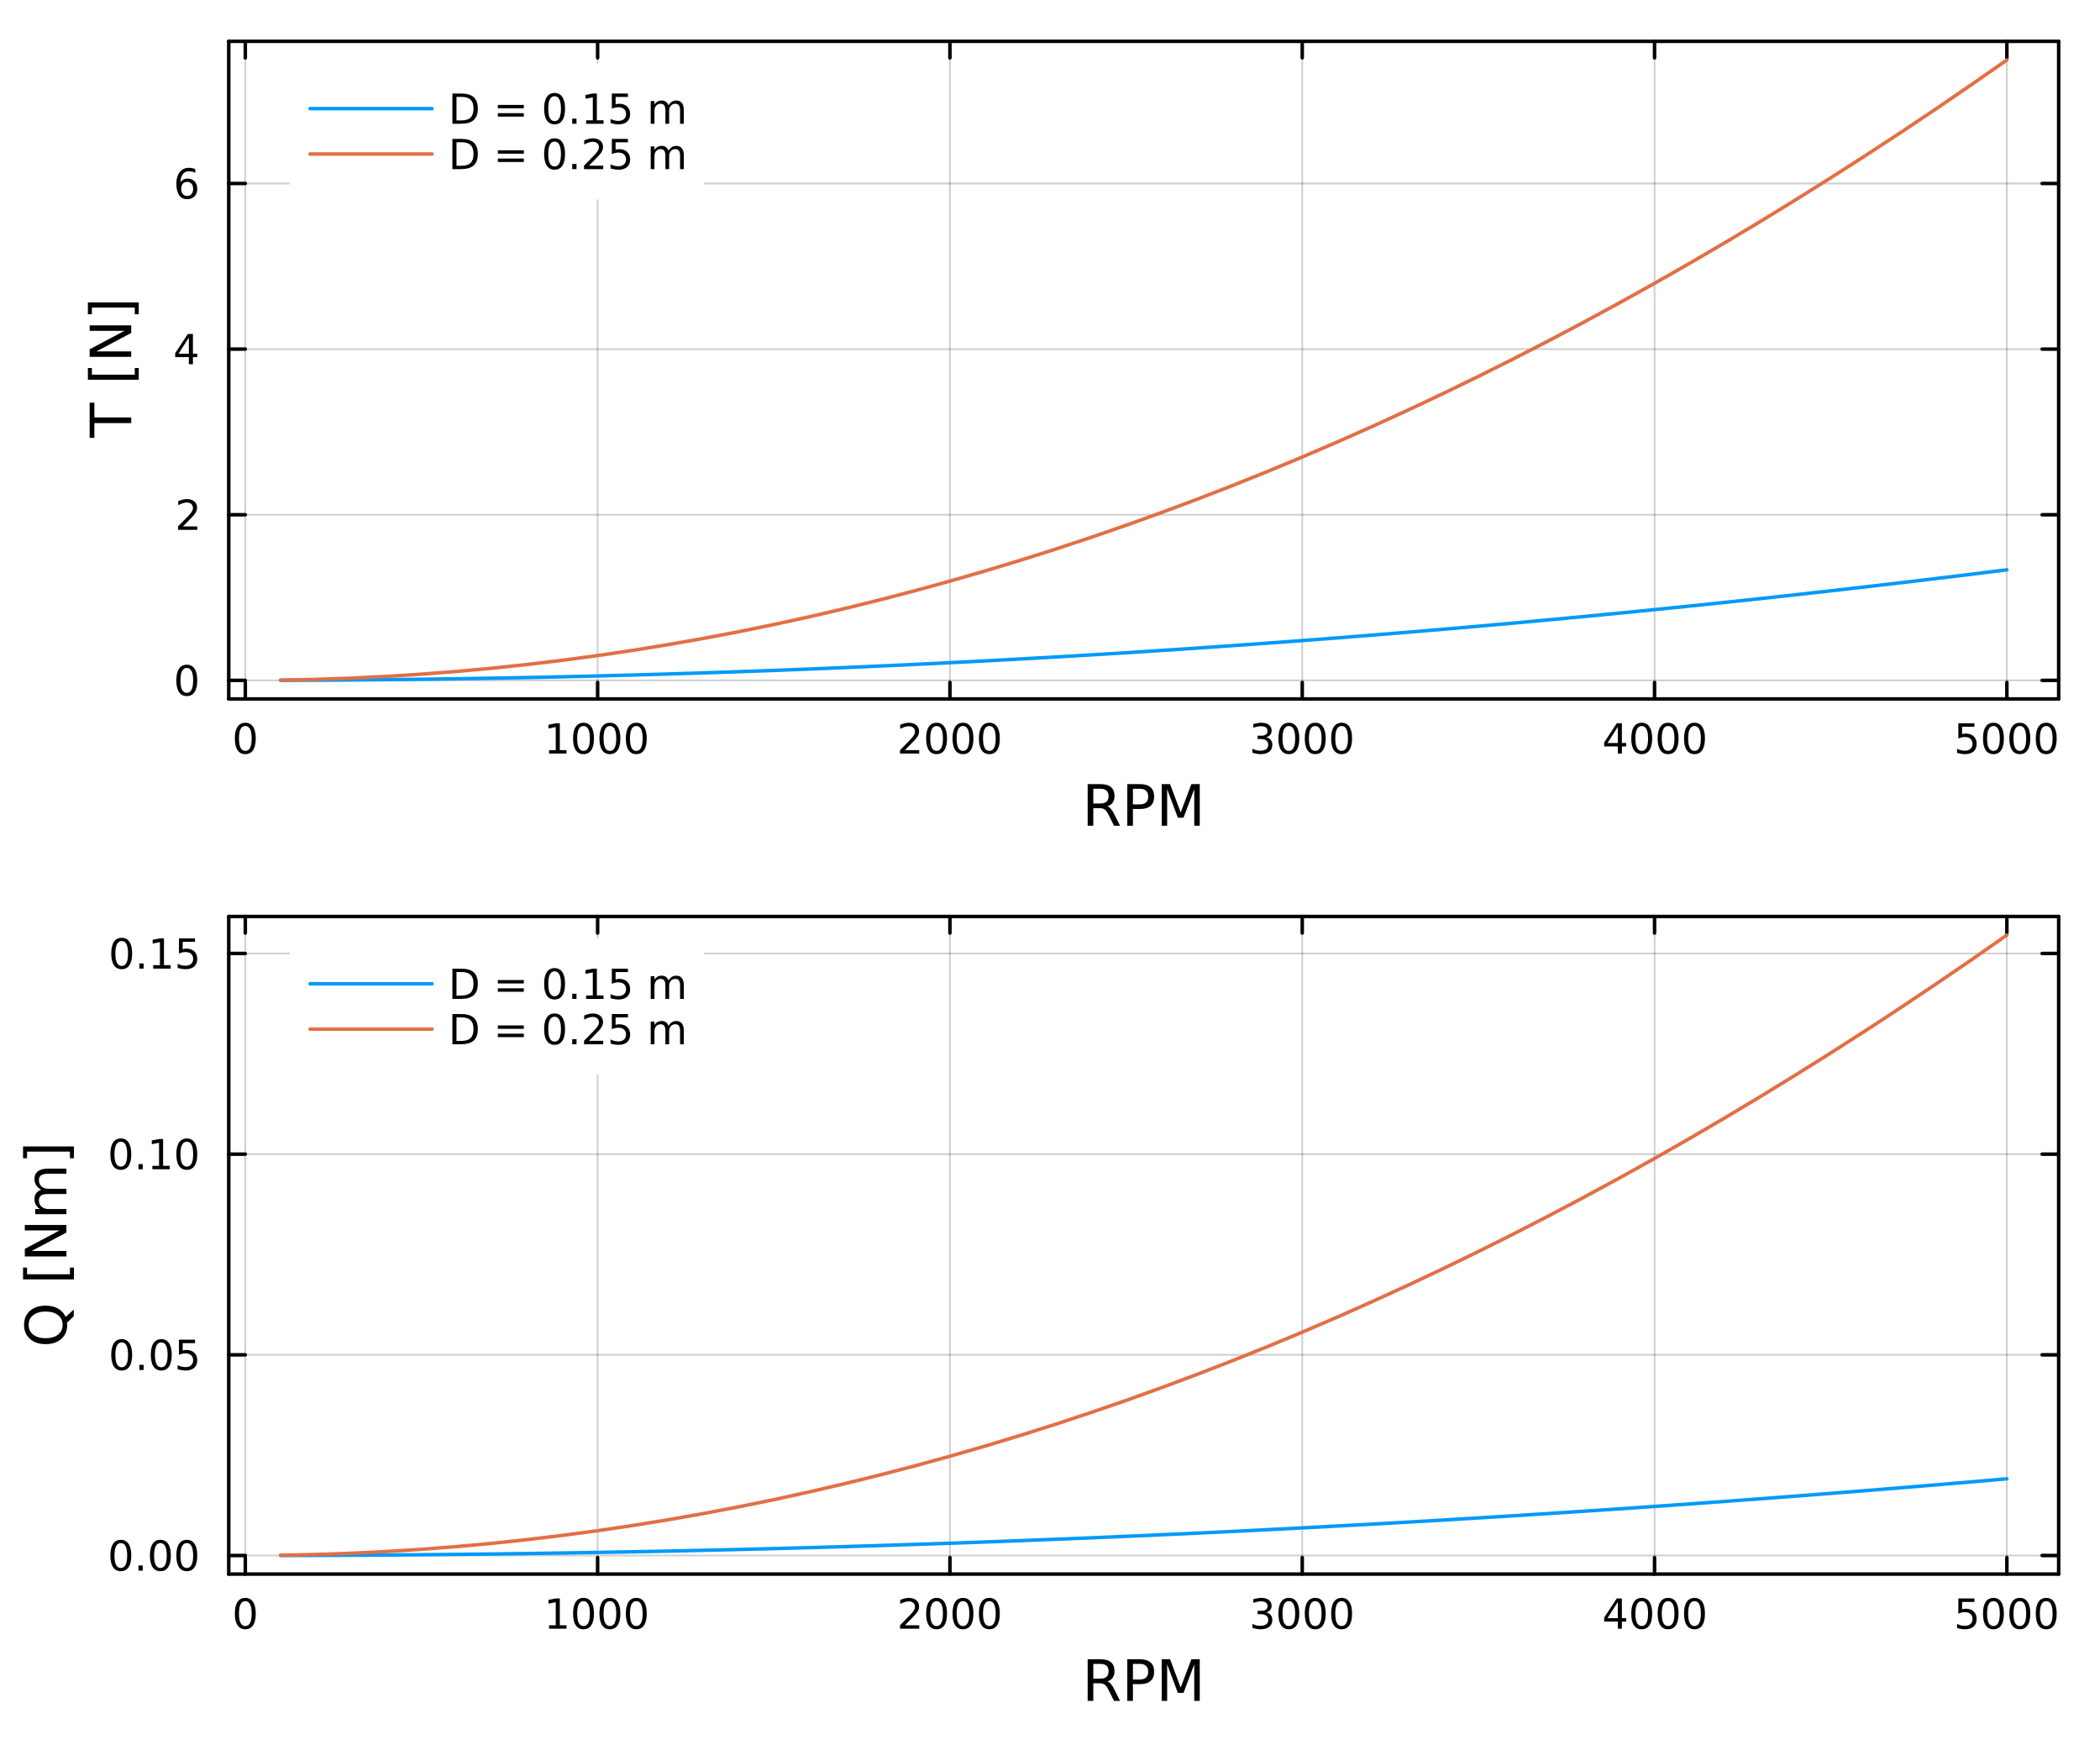 <?xml version="1.0" encoding="utf-8"?>
<svg xmlns="http://www.w3.org/2000/svg" xmlns:xlink="http://www.w3.org/1999/xlink" width="600" height="500" viewBox="0 0 2400 2000">
<rect x="0" y="0" width="2400" height="2000" fill="#333333" stroke="none"/>
<defs>
  <clipPath id="clip650">
    <rect x="0" y="0" width="2400" height="2000"/>
  </clipPath>
</defs>
<path clip-path="url(#clip650)" d="M0 2000 L2400 2000 L2400 0 L0 0  Z" fill="#ffffff" fill-rule="evenodd" fill-opacity="1"/>
<defs>
  <clipPath id="clip651">
    <rect x="480" y="0" width="1681" height="1681"/>
  </clipPath>
</defs>
<path clip-path="url(#clip650)" d="M261.422 798.66 L2352.76 798.66 L2352.76 47.244 L261.422 47.244  Z" fill="#ffffff" fill-rule="evenodd" fill-opacity="1"/>
<defs>
  <clipPath id="clip652">
    <rect x="261" y="47" width="2092" height="752"/>
  </clipPath>
</defs>
<polyline clip-path="url(#clip652)" style="stroke:#000000; stroke-linecap:round; stroke-linejoin:round; stroke-width:2; stroke-opacity:0.1; fill:none" points="280.346,798.66 280.346,47.244 "/>
<polyline clip-path="url(#clip652)" style="stroke:#000000; stroke-linecap:round; stroke-linejoin:round; stroke-width:2; stroke-opacity:0.1; fill:none" points="682.99,798.66 682.99,47.244 "/>
<polyline clip-path="url(#clip652)" style="stroke:#000000; stroke-linecap:round; stroke-linejoin:round; stroke-width:2; stroke-opacity:0.1; fill:none" points="1085.63,798.66 1085.63,47.244 "/>
<polyline clip-path="url(#clip652)" style="stroke:#000000; stroke-linecap:round; stroke-linejoin:round; stroke-width:2; stroke-opacity:0.1; fill:none" points="1488.28,798.66 1488.28,47.244 "/>
<polyline clip-path="url(#clip652)" style="stroke:#000000; stroke-linecap:round; stroke-linejoin:round; stroke-width:2; stroke-opacity:0.1; fill:none" points="1890.92,798.66 1890.92,47.244 "/>
<polyline clip-path="url(#clip652)" style="stroke:#000000; stroke-linecap:round; stroke-linejoin:round; stroke-width:2; stroke-opacity:0.1; fill:none" points="2293.57,798.66 2293.57,47.244 "/>
<polyline clip-path="url(#clip652)" style="stroke:#000000; stroke-linecap:round; stroke-linejoin:round; stroke-width:2; stroke-opacity:0.1; fill:none" points="280.346,798.66 280.346,47.244 "/>
<polyline clip-path="url(#clip652)" style="stroke:#000000; stroke-linecap:round; stroke-linejoin:round; stroke-width:2; stroke-opacity:0.1; fill:none" points="682.99,798.66 682.99,47.244 "/>
<polyline clip-path="url(#clip652)" style="stroke:#000000; stroke-linecap:round; stroke-linejoin:round; stroke-width:2; stroke-opacity:0.1; fill:none" points="1085.63,798.66 1085.63,47.244 "/>
<polyline clip-path="url(#clip652)" style="stroke:#000000; stroke-linecap:round; stroke-linejoin:round; stroke-width:2; stroke-opacity:0.1; fill:none" points="1488.28,798.66 1488.28,47.244 "/>
<polyline clip-path="url(#clip652)" style="stroke:#000000; stroke-linecap:round; stroke-linejoin:round; stroke-width:2; stroke-opacity:0.1; fill:none" points="1890.92,798.66 1890.92,47.244 "/>
<polyline clip-path="url(#clip652)" style="stroke:#000000; stroke-linecap:round; stroke-linejoin:round; stroke-width:2; stroke-opacity:0.1; fill:none" points="2293.57,798.66 2293.57,47.244 "/>
<polyline clip-path="url(#clip650)" style="stroke:#000000; stroke-linecap:round; stroke-linejoin:round; stroke-width:4; stroke-opacity:1; fill:none" points="261.422,798.66 2352.76,798.66 "/>
<polyline clip-path="url(#clip650)" style="stroke:#000000; stroke-linecap:round; stroke-linejoin:round; stroke-width:4; stroke-opacity:1; fill:none" points="261.422,47.244 2352.76,47.244 "/>
<polyline clip-path="url(#clip650)" style="stroke:#000000; stroke-linecap:round; stroke-linejoin:round; stroke-width:4; stroke-opacity:1; fill:none" points="280.346,798.66 280.346,779.762 "/>
<polyline clip-path="url(#clip650)" style="stroke:#000000; stroke-linecap:round; stroke-linejoin:round; stroke-width:4; stroke-opacity:1; fill:none" points="682.99,798.66 682.99,779.762 "/>
<polyline clip-path="url(#clip650)" style="stroke:#000000; stroke-linecap:round; stroke-linejoin:round; stroke-width:4; stroke-opacity:1; fill:none" points="1085.63,798.66 1085.63,779.762 "/>
<polyline clip-path="url(#clip650)" style="stroke:#000000; stroke-linecap:round; stroke-linejoin:round; stroke-width:4; stroke-opacity:1; fill:none" points="1488.28,798.66 1488.28,779.762 "/>
<polyline clip-path="url(#clip650)" style="stroke:#000000; stroke-linecap:round; stroke-linejoin:round; stroke-width:4; stroke-opacity:1; fill:none" points="1890.92,798.66 1890.92,779.762 "/>
<polyline clip-path="url(#clip650)" style="stroke:#000000; stroke-linecap:round; stroke-linejoin:round; stroke-width:4; stroke-opacity:1; fill:none" points="2293.57,798.66 2293.57,779.762 "/>
<polyline clip-path="url(#clip650)" style="stroke:#000000; stroke-linecap:round; stroke-linejoin:round; stroke-width:4; stroke-opacity:1; fill:none" points="280.346,47.244 280.346,66.142 "/>
<polyline clip-path="url(#clip650)" style="stroke:#000000; stroke-linecap:round; stroke-linejoin:round; stroke-width:4; stroke-opacity:1; fill:none" points="682.99,47.244 682.99,66.142 "/>
<polyline clip-path="url(#clip650)" style="stroke:#000000; stroke-linecap:round; stroke-linejoin:round; stroke-width:4; stroke-opacity:1; fill:none" points="1085.63,47.244 1085.63,66.142 "/>
<polyline clip-path="url(#clip650)" style="stroke:#000000; stroke-linecap:round; stroke-linejoin:round; stroke-width:4; stroke-opacity:1; fill:none" points="1488.28,47.244 1488.28,66.142 "/>
<polyline clip-path="url(#clip650)" style="stroke:#000000; stroke-linecap:round; stroke-linejoin:round; stroke-width:4; stroke-opacity:1; fill:none" points="1890.92,47.244 1890.92,66.142 "/>
<polyline clip-path="url(#clip650)" style="stroke:#000000; stroke-linecap:round; stroke-linejoin:round; stroke-width:4; stroke-opacity:1; fill:none" points="2293.57,47.244 2293.57,66.142 "/>
<path clip-path="url(#clip650)" d="M280.346 829.579 Q276.735 829.579 274.907 833.143 Q273.101 836.685 273.101 843.815 Q273.101 850.921 274.907 854.486 Q276.735 858.027 280.346 858.027 Q283.981 858.027 285.786 854.486 Q287.615 850.921 287.615 843.815 Q287.615 836.685 285.786 833.143 Q283.981 829.579 280.346 829.579 M280.346 825.875 Q286.156 825.875 289.212 830.481 Q292.291 835.065 292.291 843.815 Q292.291 852.541 289.212 857.148 Q286.156 861.731 280.346 861.731 Q274.536 861.731 271.457 857.148 Q268.402 852.541 268.402 843.815 Q268.402 835.065 271.457 830.481 Q274.536 825.875 280.346 825.875 Z" fill="#000000" fill-rule="nonzero" fill-opacity="1" /><path clip-path="url(#clip650)" d="M627.516 857.125 L635.155 857.125 L635.155 830.759 L626.845 832.426 L626.845 828.167 L635.109 826.5 L639.785 826.5 L639.785 857.125 L647.424 857.125 L647.424 861.06 L627.516 861.06 L627.516 857.125 Z" fill="#000000" fill-rule="nonzero" fill-opacity="1" /><path clip-path="url(#clip650)" d="M666.868 829.579 Q663.257 829.579 661.428 833.143 Q659.623 836.685 659.623 843.815 Q659.623 850.921 661.428 854.486 Q663.257 858.027 666.868 858.027 Q670.502 858.027 672.308 854.486 Q674.136 850.921 674.136 843.815 Q674.136 836.685 672.308 833.143 Q670.502 829.579 666.868 829.579 M666.868 825.875 Q672.678 825.875 675.734 830.481 Q678.812 835.065 678.812 843.815 Q678.812 852.541 675.734 857.148 Q672.678 861.731 666.868 861.731 Q661.058 861.731 657.979 857.148 Q654.924 852.541 654.924 843.815 Q654.924 835.065 657.979 830.481 Q661.058 825.875 666.868 825.875 Z" fill="#000000" fill-rule="nonzero" fill-opacity="1" /><path clip-path="url(#clip650)" d="M697.03 829.579 Q693.419 829.579 691.59 833.143 Q689.784 836.685 689.784 843.815 Q689.784 850.921 691.59 854.486 Q693.419 858.027 697.03 858.027 Q700.664 858.027 702.47 854.486 Q704.298 850.921 704.298 843.815 Q704.298 836.685 702.47 833.143 Q700.664 829.579 697.03 829.579 M697.03 825.875 Q702.84 825.875 705.895 830.481 Q708.974 835.065 708.974 843.815 Q708.974 852.541 705.895 857.148 Q702.84 861.731 697.03 861.731 Q691.22 861.731 688.141 857.148 Q685.085 852.541 685.085 843.815 Q685.085 835.065 688.141 830.481 Q691.22 825.875 697.03 825.875 Z" fill="#000000" fill-rule="nonzero" fill-opacity="1" /><path clip-path="url(#clip650)" d="M727.192 829.579 Q723.581 829.579 721.752 833.143 Q719.946 836.685 719.946 843.815 Q719.946 850.921 721.752 854.486 Q723.581 858.027 727.192 858.027 Q730.826 858.027 732.631 854.486 Q734.46 850.921 734.46 843.815 Q734.46 836.685 732.631 833.143 Q730.826 829.579 727.192 829.579 M727.192 825.875 Q733.002 825.875 736.057 830.481 Q739.136 835.065 739.136 843.815 Q739.136 852.541 736.057 857.148 Q733.002 861.731 727.192 861.731 Q721.381 861.731 718.303 857.148 Q715.247 852.541 715.247 843.815 Q715.247 835.065 718.303 830.481 Q721.381 825.875 727.192 825.875 Z" fill="#000000" fill-rule="nonzero" fill-opacity="1" /><path clip-path="url(#clip650)" d="M1034.25 857.125 L1050.57 857.125 L1050.57 861.06 L1028.62 861.06 L1028.62 857.125 Q1031.28 854.37 1035.87 849.74 Q1040.47 845.088 1041.65 843.745 Q1043.9 841.222 1044.78 839.486 Q1045.68 837.727 1045.68 836.037 Q1045.68 833.282 1043.74 831.546 Q1041.82 829.81 1038.71 829.81 Q1036.51 829.81 1034.06 830.574 Q1031.63 831.338 1028.85 832.889 L1028.85 828.167 Q1031.68 827.032 1034.13 826.454 Q1036.58 825.875 1038.62 825.875 Q1043.99 825.875 1047.19 828.56 Q1050.38 831.245 1050.38 835.736 Q1050.38 837.866 1049.57 839.787 Q1048.78 841.685 1046.68 844.278 Q1046.1 844.949 1043 848.166 Q1039.89 851.361 1034.25 857.125 Z" fill="#000000" fill-rule="nonzero" fill-opacity="1" /><path clip-path="url(#clip650)" d="M1070.38 829.579 Q1066.77 829.579 1064.94 833.143 Q1063.13 836.685 1063.13 843.815 Q1063.13 850.921 1064.94 854.486 Q1066.77 858.027 1070.38 858.027 Q1074.01 858.027 1075.82 854.486 Q1077.65 850.921 1077.65 843.815 Q1077.65 836.685 1075.82 833.143 Q1074.01 829.579 1070.38 829.579 M1070.38 825.875 Q1076.19 825.875 1079.25 830.481 Q1082.32 835.065 1082.32 843.815 Q1082.32 852.541 1079.25 857.148 Q1076.19 861.731 1070.38 861.731 Q1064.57 861.731 1061.49 857.148 Q1058.44 852.541 1058.44 843.815 Q1058.44 835.065 1061.49 830.481 Q1064.57 825.875 1070.38 825.875 Z" fill="#000000" fill-rule="nonzero" fill-opacity="1" /><path clip-path="url(#clip650)" d="M1100.54 829.579 Q1096.93 829.579 1095.1 833.143 Q1093.3 836.685 1093.3 843.815 Q1093.3 850.921 1095.1 854.486 Q1096.93 858.027 1100.54 858.027 Q1104.18 858.027 1105.98 854.486 Q1107.81 850.921 1107.81 843.815 Q1107.81 836.685 1105.98 833.143 Q1104.18 829.579 1100.54 829.579 M1100.54 825.875 Q1106.35 825.875 1109.41 830.481 Q1112.49 835.065 1112.49 843.815 Q1112.49 852.541 1109.41 857.148 Q1106.35 861.731 1100.54 861.731 Q1094.73 861.731 1091.65 857.148 Q1088.6 852.541 1088.6 843.815 Q1088.6 835.065 1091.65 830.481 Q1094.73 825.875 1100.54 825.875 Z" fill="#000000" fill-rule="nonzero" fill-opacity="1" /><path clip-path="url(#clip650)" d="M1130.7 829.579 Q1127.09 829.579 1125.26 833.143 Q1123.46 836.685 1123.46 843.815 Q1123.46 850.921 1125.26 854.486 Q1127.09 858.027 1130.7 858.027 Q1134.34 858.027 1136.14 854.486 Q1137.97 850.921 1137.97 843.815 Q1137.97 836.685 1136.14 833.143 Q1134.34 829.579 1130.7 829.579 M1130.7 825.875 Q1136.51 825.875 1139.57 830.481 Q1142.65 835.065 1142.65 843.815 Q1142.65 852.541 1139.57 857.148 Q1136.51 861.731 1130.7 861.731 Q1124.89 861.731 1121.82 857.148 Q1118.76 852.541 1118.76 843.815 Q1118.76 835.065 1121.82 830.481 Q1124.89 825.875 1130.7 825.875 Z" fill="#000000" fill-rule="nonzero" fill-opacity="1" /><path clip-path="url(#clip650)" d="M1446.96 842.426 Q1450.32 843.143 1452.19 845.412 Q1454.09 847.68 1454.09 851.014 Q1454.09 856.129 1450.57 858.93 Q1447.05 861.731 1440.57 861.731 Q1438.39 861.731 1436.08 861.291 Q1433.79 860.875 1431.33 860.018 L1431.33 855.504 Q1433.28 856.639 1435.59 857.217 Q1437.91 857.796 1440.43 857.796 Q1444.83 857.796 1447.12 856.06 Q1449.44 854.324 1449.44 851.014 Q1449.44 847.958 1447.28 846.245 Q1445.15 844.509 1441.33 844.509 L1437.31 844.509 L1437.31 840.666 L1441.52 840.666 Q1444.97 840.666 1446.8 839.301 Q1448.63 837.912 1448.63 835.319 Q1448.63 832.657 1446.73 831.245 Q1444.85 829.81 1441.33 829.81 Q1439.41 829.81 1437.21 830.227 Q1435.02 830.643 1432.38 831.523 L1432.38 827.356 Q1435.04 826.616 1437.35 826.245 Q1439.69 825.875 1441.75 825.875 Q1447.08 825.875 1450.18 828.305 Q1453.28 830.713 1453.28 834.833 Q1453.28 837.703 1451.64 839.694 Q1449.99 841.662 1446.96 842.426 Z" fill="#000000" fill-rule="nonzero" fill-opacity="1" /><path clip-path="url(#clip650)" d="M1472.95 829.579 Q1469.34 829.579 1467.52 833.143 Q1465.71 836.685 1465.71 843.815 Q1465.71 850.921 1467.52 854.486 Q1469.34 858.027 1472.95 858.027 Q1476.59 858.027 1478.39 854.486 Q1480.22 850.921 1480.22 843.815 Q1480.22 836.685 1478.39 833.143 Q1476.59 829.579 1472.95 829.579 M1472.95 825.875 Q1478.77 825.875 1481.82 830.481 Q1484.9 835.065 1484.9 843.815 Q1484.9 852.541 1481.82 857.148 Q1478.77 861.731 1472.95 861.731 Q1467.14 861.731 1464.07 857.148 Q1461.01 852.541 1461.01 843.815 Q1461.01 835.065 1464.07 830.481 Q1467.14 825.875 1472.95 825.875 Z" fill="#000000" fill-rule="nonzero" fill-opacity="1" /><path clip-path="url(#clip650)" d="M1503.12 829.579 Q1499.51 829.579 1497.68 833.143 Q1495.87 836.685 1495.87 843.815 Q1495.87 850.921 1497.68 854.486 Q1499.51 858.027 1503.12 858.027 Q1506.75 858.027 1508.56 854.486 Q1510.39 850.921 1510.39 843.815 Q1510.39 836.685 1508.56 833.143 Q1506.75 829.579 1503.12 829.579 M1503.12 825.875 Q1508.93 825.875 1511.98 830.481 Q1515.06 835.065 1515.06 843.815 Q1515.06 852.541 1511.98 857.148 Q1508.93 861.731 1503.12 861.731 Q1497.31 861.731 1494.23 857.148 Q1491.17 852.541 1491.17 843.815 Q1491.17 835.065 1494.23 830.481 Q1497.31 825.875 1503.12 825.875 Z" fill="#000000" fill-rule="nonzero" fill-opacity="1" /><path clip-path="url(#clip650)" d="M1533.28 829.579 Q1529.67 829.579 1527.84 833.143 Q1526.03 836.685 1526.03 843.815 Q1526.03 850.921 1527.84 854.486 Q1529.67 858.027 1533.28 858.027 Q1536.91 858.027 1538.72 854.486 Q1540.55 850.921 1540.55 843.815 Q1540.55 836.685 1538.72 833.143 Q1536.91 829.579 1533.28 829.579 M1533.28 825.875 Q1539.09 825.875 1542.14 830.481 Q1545.22 835.065 1545.22 843.815 Q1545.22 852.541 1542.14 857.148 Q1539.09 861.731 1533.28 861.731 Q1527.47 861.731 1524.39 857.148 Q1521.33 852.541 1521.33 843.815 Q1521.33 835.065 1524.39 830.481 Q1527.47 825.875 1533.28 825.875 Z" fill="#000000" fill-rule="nonzero" fill-opacity="1" /><path clip-path="url(#clip650)" d="M1848.93 830.574 L1837.13 849.023 L1848.93 849.023 L1848.93 830.574 M1847.71 826.5 L1853.59 826.5 L1853.59 849.023 L1858.52 849.023 L1858.52 852.912 L1853.59 852.912 L1853.59 861.06 L1848.93 861.06 L1848.93 852.912 L1833.33 852.912 L1833.33 848.398 L1847.71 826.5 Z" fill="#000000" fill-rule="nonzero" fill-opacity="1" /><path clip-path="url(#clip650)" d="M1876.25 829.579 Q1872.64 829.579 1870.81 833.143 Q1869 836.685 1869 843.815 Q1869 850.921 1870.81 854.486 Q1872.64 858.027 1876.25 858.027 Q1879.88 858.027 1881.69 854.486 Q1883.52 850.921 1883.52 843.815 Q1883.52 836.685 1881.69 833.143 Q1879.88 829.579 1876.25 829.579 M1876.25 825.875 Q1882.06 825.875 1885.11 830.481 Q1888.19 835.065 1888.19 843.815 Q1888.19 852.541 1885.11 857.148 Q1882.06 861.731 1876.25 861.731 Q1870.44 861.731 1867.36 857.148 Q1864.3 852.541 1864.3 843.815 Q1864.3 835.065 1867.36 830.481 Q1870.44 825.875 1876.25 825.875 Z" fill="#000000" fill-rule="nonzero" fill-opacity="1" /><path clip-path="url(#clip650)" d="M1906.41 829.579 Q1902.8 829.579 1900.97 833.143 Q1899.16 836.685 1899.16 843.815 Q1899.16 850.921 1900.97 854.486 Q1902.8 858.027 1906.41 858.027 Q1910.04 858.027 1911.85 854.486 Q1913.68 850.921 1913.68 843.815 Q1913.68 836.685 1911.85 833.143 Q1910.04 829.579 1906.41 829.579 M1906.41 825.875 Q1912.22 825.875 1915.27 830.481 Q1918.35 835.065 1918.35 843.815 Q1918.35 852.541 1915.27 857.148 Q1912.22 861.731 1906.41 861.731 Q1900.6 861.731 1897.52 857.148 Q1894.46 852.541 1894.46 843.815 Q1894.46 835.065 1897.52 830.481 Q1900.6 825.875 1906.41 825.875 Z" fill="#000000" fill-rule="nonzero" fill-opacity="1" /><path clip-path="url(#clip650)" d="M1936.57 829.579 Q1932.96 829.579 1931.13 833.143 Q1929.33 836.685 1929.33 843.815 Q1929.33 850.921 1931.13 854.486 Q1932.96 858.027 1936.57 858.027 Q1940.21 858.027 1942.01 854.486 Q1943.84 850.921 1943.84 843.815 Q1943.84 836.685 1942.01 833.143 Q1940.21 829.579 1936.57 829.579 M1936.57 825.875 Q1942.38 825.875 1945.44 830.481 Q1948.52 835.065 1948.52 843.815 Q1948.52 852.541 1945.44 857.148 Q1942.38 861.731 1936.57 861.731 Q1930.76 861.731 1927.68 857.148 Q1924.63 852.541 1924.63 843.815 Q1924.63 835.065 1927.68 830.481 Q1930.76 825.875 1936.57 825.875 Z" fill="#000000" fill-rule="nonzero" fill-opacity="1" /><path clip-path="url(#clip650)" d="M2238.1 826.5 L2256.46 826.5 L2256.46 830.435 L2242.39 830.435 L2242.39 838.907 Q2243.41 838.56 2244.42 838.398 Q2245.44 838.213 2246.46 838.213 Q2252.25 838.213 2255.63 841.384 Q2259.01 844.555 2259.01 849.972 Q2259.01 855.551 2255.54 858.652 Q2252.06 861.731 2245.74 861.731 Q2243.57 861.731 2241.3 861.361 Q2239.05 860.99 2236.65 860.25 L2236.65 855.551 Q2238.73 856.685 2240.95 857.24 Q2243.17 857.796 2245.65 857.796 Q2249.66 857.796 2251.99 855.69 Q2254.33 853.583 2254.33 849.972 Q2254.33 846.361 2251.99 844.254 Q2249.66 842.148 2245.65 842.148 Q2243.78 842.148 2241.9 842.565 Q2240.05 842.981 2238.1 843.861 L2238.1 826.5 Z" fill="#000000" fill-rule="nonzero" fill-opacity="1" /><path clip-path="url(#clip650)" d="M2278.22 829.579 Q2274.61 829.579 2272.78 833.143 Q2270.97 836.685 2270.97 843.815 Q2270.97 850.921 2272.78 854.486 Q2274.61 858.027 2278.22 858.027 Q2281.85 858.027 2283.66 854.486 Q2285.49 850.921 2285.49 843.815 Q2285.49 836.685 2283.66 833.143 Q2281.85 829.579 2278.22 829.579 M2278.22 825.875 Q2284.03 825.875 2287.09 830.481 Q2290.16 835.065 2290.16 843.815 Q2290.16 852.541 2287.09 857.148 Q2284.03 861.731 2278.22 861.731 Q2272.41 861.731 2269.33 857.148 Q2266.28 852.541 2266.28 843.815 Q2266.28 835.065 2269.33 830.481 Q2272.41 825.875 2278.22 825.875 Z" fill="#000000" fill-rule="nonzero" fill-opacity="1" /><path clip-path="url(#clip650)" d="M2308.38 829.579 Q2304.77 829.579 2302.94 833.143 Q2301.14 836.685 2301.14 843.815 Q2301.14 850.921 2302.94 854.486 Q2304.77 858.027 2308.38 858.027 Q2312.02 858.027 2313.82 854.486 Q2315.65 850.921 2315.65 843.815 Q2315.65 836.685 2313.82 833.143 Q2312.02 829.579 2308.38 829.579 M2308.38 825.875 Q2314.19 825.875 2317.25 830.481 Q2320.33 835.065 2320.33 843.815 Q2320.33 852.541 2317.25 857.148 Q2314.19 861.731 2308.38 861.731 Q2302.57 861.731 2299.49 857.148 Q2296.44 852.541 2296.44 843.815 Q2296.44 835.065 2299.49 830.481 Q2302.57 825.875 2308.38 825.875 Z" fill="#000000" fill-rule="nonzero" fill-opacity="1" /><path clip-path="url(#clip650)" d="M2338.54 829.579 Q2334.93 829.579 2333.1 833.143 Q2331.3 836.685 2331.3 843.815 Q2331.3 850.921 2333.1 854.486 Q2334.93 858.027 2338.54 858.027 Q2342.18 858.027 2343.98 854.486 Q2345.81 850.921 2345.81 843.815 Q2345.81 836.685 2343.98 833.143 Q2342.18 829.579 2338.54 829.579 M2338.54 825.875 Q2344.35 825.875 2347.41 830.481 Q2350.49 835.065 2350.49 843.815 Q2350.49 852.541 2347.41 857.148 Q2344.35 861.731 2338.54 861.731 Q2332.73 861.731 2329.65 857.148 Q2326.6 852.541 2326.6 843.815 Q2326.6 835.065 2329.65 830.481 Q2332.73 825.875 2338.54 825.875 Z" fill="#000000" fill-rule="nonzero" fill-opacity="1" /><path clip-path="url(#clip650)" d="M1265.58 921.244 Q1267.65 921.944 1269.59 924.236 Q1271.57 926.527 1273.54 930.538 L1280.07 943.524 L1273.16 943.524 L1267.08 931.334 Q1264.73 926.559 1262.5 925 Q1260.3 923.44 1256.48 923.44 L1249.48 923.44 L1249.48 943.524 L1243.05 943.524 L1243.05 896.004 L1257.56 896.004 Q1265.71 896.004 1269.72 899.409 Q1273.73 902.815 1273.73 909.69 Q1273.73 914.178 1271.63 917.138 Q1269.56 920.098 1265.58 921.244 M1249.48 901.287 L1249.48 918.157 L1257.56 918.157 Q1262.21 918.157 1264.57 916.024 Q1266.95 913.86 1266.95 909.69 Q1266.95 905.521 1264.57 903.42 Q1262.21 901.287 1257.56 901.287 L1249.48 901.287 Z" fill="#000000" fill-rule="nonzero" fill-opacity="1" /><path clip-path="url(#clip650)" d="M1294.77 901.287 L1294.77 919.143 L1302.86 919.143 Q1307.34 919.143 1309.79 916.82 Q1312.25 914.496 1312.25 910.199 Q1312.25 905.934 1309.79 903.611 Q1307.34 901.287 1302.86 901.287 L1294.77 901.287 M1288.34 896.004 L1302.86 896.004 Q1310.84 896.004 1314.92 899.632 Q1319.02 903.229 1319.02 910.199 Q1319.02 917.233 1314.92 920.83 Q1310.84 924.427 1302.86 924.427 L1294.77 924.427 L1294.77 943.524 L1288.34 943.524 L1288.34 896.004 Z" fill="#000000" fill-rule="nonzero" fill-opacity="1" /><path clip-path="url(#clip650)" d="M1327.65 896.004 L1337.23 896.004 L1349.36 928.342 L1361.55 896.004 L1371.13 896.004 L1371.13 943.524 L1364.86 943.524 L1364.86 901.797 L1352.6 934.389 L1346.14 934.389 L1333.89 901.797 L1333.89 943.524 L1327.65 943.524 L1327.65 896.004 Z" fill="#000000" fill-rule="nonzero" fill-opacity="1" /><polyline clip-path="url(#clip652)" style="stroke:#000000; stroke-linecap:round; stroke-linejoin:round; stroke-width:2; stroke-opacity:0.1; fill:none" points="261.422,777.444 2352.76,777.444 "/>
<polyline clip-path="url(#clip652)" style="stroke:#000000; stroke-linecap:round; stroke-linejoin:round; stroke-width:2; stroke-opacity:0.1; fill:none" points="261.422,588.184 2352.76,588.184 "/>
<polyline clip-path="url(#clip652)" style="stroke:#000000; stroke-linecap:round; stroke-linejoin:round; stroke-width:2; stroke-opacity:0.1; fill:none" points="261.422,398.924 2352.76,398.924 "/>
<polyline clip-path="url(#clip652)" style="stroke:#000000; stroke-linecap:round; stroke-linejoin:round; stroke-width:2; stroke-opacity:0.1; fill:none" points="261.422,209.664 2352.76,209.664 "/>
<polyline clip-path="url(#clip652)" style="stroke:#000000; stroke-linecap:round; stroke-linejoin:round; stroke-width:2; stroke-opacity:0.1; fill:none" points="261.422,777.444 2352.76,777.444 "/>
<polyline clip-path="url(#clip652)" style="stroke:#000000; stroke-linecap:round; stroke-linejoin:round; stroke-width:2; stroke-opacity:0.1; fill:none" points="261.422,588.184 2352.76,588.184 "/>
<polyline clip-path="url(#clip652)" style="stroke:#000000; stroke-linecap:round; stroke-linejoin:round; stroke-width:2; stroke-opacity:0.1; fill:none" points="261.422,398.924 2352.76,398.924 "/>
<polyline clip-path="url(#clip652)" style="stroke:#000000; stroke-linecap:round; stroke-linejoin:round; stroke-width:2; stroke-opacity:0.1; fill:none" points="261.422,209.664 2352.76,209.664 "/>
<polyline clip-path="url(#clip650)" style="stroke:#000000; stroke-linecap:round; stroke-linejoin:round; stroke-width:4; stroke-opacity:1; fill:none" points="261.422,798.66 261.422,47.244 "/>
<polyline clip-path="url(#clip650)" style="stroke:#000000; stroke-linecap:round; stroke-linejoin:round; stroke-width:4; stroke-opacity:1; fill:none" points="2352.76,798.66 2352.76,47.244 "/>
<polyline clip-path="url(#clip650)" style="stroke:#000000; stroke-linecap:round; stroke-linejoin:round; stroke-width:4; stroke-opacity:1; fill:none" points="261.422,777.444 280.32,777.444 "/>
<polyline clip-path="url(#clip650)" style="stroke:#000000; stroke-linecap:round; stroke-linejoin:round; stroke-width:4; stroke-opacity:1; fill:none" points="261.422,588.184 280.32,588.184 "/>
<polyline clip-path="url(#clip650)" style="stroke:#000000; stroke-linecap:round; stroke-linejoin:round; stroke-width:4; stroke-opacity:1; fill:none" points="261.422,398.924 280.32,398.924 "/>
<polyline clip-path="url(#clip650)" style="stroke:#000000; stroke-linecap:round; stroke-linejoin:round; stroke-width:4; stroke-opacity:1; fill:none" points="261.422,209.664 280.32,209.664 "/>
<polyline clip-path="url(#clip650)" style="stroke:#000000; stroke-linecap:round; stroke-linejoin:round; stroke-width:4; stroke-opacity:1; fill:none" points="2352.76,777.444 2333.86,777.444 "/>
<polyline clip-path="url(#clip650)" style="stroke:#000000; stroke-linecap:round; stroke-linejoin:round; stroke-width:4; stroke-opacity:1; fill:none" points="2352.76,588.184 2333.86,588.184 "/>
<polyline clip-path="url(#clip650)" style="stroke:#000000; stroke-linecap:round; stroke-linejoin:round; stroke-width:4; stroke-opacity:1; fill:none" points="2352.76,398.924 2333.86,398.924 "/>
<polyline clip-path="url(#clip650)" style="stroke:#000000; stroke-linecap:round; stroke-linejoin:round; stroke-width:4; stroke-opacity:1; fill:none" points="2352.76,209.664 2333.86,209.664 "/>
<path clip-path="url(#clip650)" d="M213.478 763.243 Q209.867 763.243 208.038 766.807 Q206.232 770.349 206.232 777.479 Q206.232 784.585 208.038 788.15 Q209.867 791.691 213.478 791.691 Q217.112 791.691 218.917 788.15 Q220.746 784.585 220.746 777.479 Q220.746 770.349 218.917 766.807 Q217.112 763.243 213.478 763.243 M213.478 759.539 Q219.288 759.539 222.343 764.145 Q225.422 768.729 225.422 777.479 Q225.422 786.205 222.343 790.812 Q219.288 795.395 213.478 795.395 Q207.667 795.395 204.589 790.812 Q201.533 786.205 201.533 777.479 Q201.533 768.729 204.589 764.145 Q207.667 759.539 213.478 759.539 Z" fill="#000000" fill-rule="nonzero" fill-opacity="1" /><path clip-path="url(#clip650)" d="M209.103 601.529 L225.422 601.529 L225.422 605.464 L203.478 605.464 L203.478 601.529 Q206.14 598.774 210.723 594.145 Q215.329 589.492 216.51 588.149 Q218.755 585.626 219.635 583.89 Q220.538 582.131 220.538 580.441 Q220.538 577.686 218.593 575.95 Q216.672 574.214 213.57 574.214 Q211.371 574.214 208.917 574.978 Q206.487 575.742 203.709 577.293 L203.709 572.571 Q206.533 571.436 208.987 570.858 Q211.441 570.279 213.478 570.279 Q218.848 570.279 222.042 572.964 Q225.237 575.649 225.237 580.14 Q225.237 582.27 224.427 584.191 Q223.64 586.089 221.533 588.682 Q220.954 589.353 217.853 592.57 Q214.751 595.765 209.103 601.529 Z" fill="#000000" fill-rule="nonzero" fill-opacity="1" /><path clip-path="url(#clip650)" d="M215.839 385.718 L204.033 404.167 L215.839 404.167 L215.839 385.718 M214.612 381.644 L220.492 381.644 L220.492 404.167 L225.422 404.167 L225.422 408.056 L220.492 408.056 L220.492 416.204 L215.839 416.204 L215.839 408.056 L200.237 408.056 L200.237 403.542 L214.612 381.644 Z" fill="#000000" fill-rule="nonzero" fill-opacity="1" /><path clip-path="url(#clip650)" d="M213.894 207.801 Q210.746 207.801 208.894 209.953 Q207.066 212.106 207.066 215.856 Q207.066 219.583 208.894 221.759 Q210.746 223.912 213.894 223.912 Q217.042 223.912 218.871 221.759 Q220.723 219.583 220.723 215.856 Q220.723 212.106 218.871 209.953 Q217.042 207.801 213.894 207.801 M223.177 193.148 L223.177 197.407 Q221.417 196.574 219.612 196.134 Q217.829 195.694 216.07 195.694 Q211.441 195.694 208.987 198.819 Q206.556 201.944 206.209 208.264 Q207.575 206.25 209.635 205.185 Q211.695 204.097 214.172 204.097 Q219.38 204.097 222.39 207.268 Q225.422 210.416 225.422 215.856 Q225.422 221.18 222.274 224.398 Q219.126 227.615 213.894 227.615 Q207.899 227.615 204.728 223.032 Q201.556 218.426 201.556 209.699 Q201.556 201.504 205.445 196.643 Q209.334 191.759 215.885 191.759 Q217.644 191.759 219.427 192.106 Q221.232 192.453 223.177 193.148 Z" fill="#000000" fill-rule="nonzero" fill-opacity="1" /><path clip-path="url(#clip650)" d="M102.461 500.327 L102.461 460.128 L107.872 460.128 L107.872 476.997 L149.981 476.997 L149.981 483.458 L107.872 483.458 L107.872 500.327 L102.461 500.327 Z" fill="#000000" fill-rule="nonzero" fill-opacity="1" /><path clip-path="url(#clip650)" d="M100.456 433.996 L100.456 420.501 L105.007 420.501 L105.007 428.14 L154.023 428.14 L154.023 420.501 L158.575 420.501 L158.575 433.996 L100.456 433.996 Z" fill="#000000" fill-rule="nonzero" fill-opacity="1" /><path clip-path="url(#clip650)" d="M102.461 407.77 L102.461 399.112 L142.215 378.042 L102.461 378.042 L102.461 371.804 L149.981 371.804 L149.981 380.461 L110.227 401.531 L149.981 401.531 L149.981 407.77 L102.461 407.77 Z" fill="#000000" fill-rule="nonzero" fill-opacity="1" /><path clip-path="url(#clip650)" d="M100.456 345.577 L158.575 345.577 L158.575 359.072 L154.023 359.072 L154.023 351.465 L105.007 351.465 L105.007 359.072 L100.456 359.072 L100.456 345.577 Z" fill="#000000" fill-rule="nonzero" fill-opacity="1" /><polyline clip-path="url(#clip652)" style="stroke:#009af9; stroke-linecap:round; stroke-linejoin:round; stroke-width:4; stroke-opacity:1; fill:none" points="320.611,777.393 360.875,777.242 401.14,776.989 441.404,776.635 481.668,776.181 521.933,775.625 562.197,774.968 602.462,774.21 642.726,773.351 682.99,772.391 723.255,771.33 763.519,770.168 803.784,768.905 844.048,767.54 884.313,766.075 924.577,764.509 964.841,762.841 1005.11,761.073 1045.37,759.203 1085.63,757.233 1125.9,755.161 1166.16,752.988 1206.43,750.714 1246.69,748.34 1286.96,745.864 1327.22,743.287 1367.49,740.609 1407.75,737.83 1448.01,734.95 1488.28,731.968 1528.54,728.886 1568.81,725.703 1609.07,722.419 1649.34,719.033 1689.6,715.547 1729.87,711.959 1770.13,708.271 1810.39,704.481 1850.66,700.59 1890.92,696.599 1931.19,692.506 1971.45,688.312 2011.72,684.017 2051.98,679.621 2092.25,675.124 2132.51,670.526 2172.77,665.827 2213.04,661.027 2253.3,656.126 2293.57,651.123 "/>
<polyline clip-path="url(#clip652)" style="stroke:#e26f46; stroke-linecap:round; stroke-linejoin:round; stroke-width:4; stroke-opacity:1; fill:none" points="320.611,777.16 360.875,776.31 401.14,774.892 441.404,772.907 481.668,770.355 521.933,767.235 562.197,763.549 602.462,759.295 642.726,754.474 682.99,749.087 723.255,743.132 763.519,736.609 803.784,729.52 844.048,721.864 884.313,713.64 924.577,704.849 964.841,695.491 1005.11,685.566 1045.37,675.074 1085.63,664.015 1125.9,652.388 1166.16,640.194 1206.43,627.434 1246.69,614.106 1286.96,600.211 1327.22,585.748 1367.49,570.719 1407.75,555.122 1448.01,538.959 1488.28,522.228 1528.54,504.93 1568.81,487.065 1609.07,468.633 1649.34,449.633 1689.6,430.067 1729.87,409.933 1770.13,389.232 1810.39,367.964 1850.66,346.129 1890.92,323.727 1931.19,300.757 1971.45,277.221 2011.72,253.117 2051.98,228.446 2092.25,203.208 2132.51,177.403 2172.77,151.03 2213.04,124.091 2253.3,96.584 2293.57,68.511 "/>
<path clip-path="url(#clip650)" d="M331.133 227.811 L804.756 227.811 L804.756 72.291 L331.133 72.291  Z" fill="#ffffff" fill-rule="evenodd" fill-opacity="1"/>
<polyline clip-path="url(#clip650)" style="stroke:#000000; stroke-linecap:round; stroke-linejoin:round; stroke-width:4; stroke-opacity:0; fill:none" points="331.133,227.811 804.756,227.811 804.756,72.291 331.133,72.291 331.133,227.811 "/>
<polyline clip-path="url(#clip650)" style="stroke:#009af9; stroke-linecap:round; stroke-linejoin:round; stroke-width:4; stroke-opacity:1; fill:none" points="354.37,124.131 493.792,124.131 "/>
<path clip-path="url(#clip650)" d="M521.705 110.694 L521.705 137.569 L527.354 137.569 Q534.506 137.569 537.816 134.328 Q541.15 131.087 541.15 124.097 Q541.15 117.152 537.816 113.935 Q534.506 110.694 527.354 110.694 L521.705 110.694 M517.03 106.851 L526.636 106.851 Q536.682 106.851 541.381 111.041 Q546.08 115.208 546.08 124.097 Q546.08 133.032 541.358 137.221 Q536.636 141.411 526.636 141.411 L517.03 141.411 L517.03 106.851 Z" fill="#000000" fill-rule="nonzero" fill-opacity="1" /><path clip-path="url(#clip650)" d="M568.974 119.884 L598.649 119.884 L598.649 123.772 L568.974 123.772 L568.974 119.884 M568.974 129.328 L598.649 129.328 L598.649 133.263 L568.974 133.263 L568.974 129.328 Z" fill="#000000" fill-rule="nonzero" fill-opacity="1" /><path clip-path="url(#clip650)" d="M633.811 109.93 Q630.2 109.93 628.372 113.495 Q626.566 117.036 626.566 124.166 Q626.566 131.272 628.372 134.837 Q630.2 138.379 633.811 138.379 Q637.446 138.379 639.251 134.837 Q641.08 131.272 641.08 124.166 Q641.08 117.036 639.251 113.495 Q637.446 109.93 633.811 109.93 M633.811 106.226 Q639.621 106.226 642.677 110.833 Q645.756 115.416 645.756 124.166 Q645.756 132.893 642.677 137.499 Q639.621 142.083 633.811 142.083 Q628.001 142.083 624.922 137.499 Q621.867 132.893 621.867 124.166 Q621.867 115.416 624.922 110.833 Q628.001 106.226 633.811 106.226 Z" fill="#000000" fill-rule="nonzero" fill-opacity="1" /><path clip-path="url(#clip650)" d="M653.973 135.532 L658.857 135.532 L658.857 141.411 L653.973 141.411 L653.973 135.532 Z" fill="#000000" fill-rule="nonzero" fill-opacity="1" /><path clip-path="url(#clip650)" d="M669.853 137.476 L677.492 137.476 L677.492 111.111 L669.181 112.777 L669.181 108.518 L677.445 106.851 L682.121 106.851 L682.121 137.476 L689.76 137.476 L689.76 141.411 L669.853 141.411 L669.853 137.476 Z" fill="#000000" fill-rule="nonzero" fill-opacity="1" /><path clip-path="url(#clip650)" d="M699.251 106.851 L717.607 106.851 L717.607 110.786 L703.533 110.786 L703.533 119.259 Q704.552 118.911 705.57 118.749 Q706.589 118.564 707.607 118.564 Q713.394 118.564 716.774 121.735 Q720.153 124.907 720.153 130.323 Q720.153 135.902 716.681 139.004 Q713.209 142.083 706.89 142.083 Q704.714 142.083 702.445 141.712 Q700.2 141.342 697.792 140.601 L697.792 135.902 Q699.876 137.036 702.098 137.592 Q704.32 138.147 706.797 138.147 Q710.802 138.147 713.14 136.041 Q715.478 133.934 715.478 130.323 Q715.478 126.712 713.14 124.606 Q710.802 122.499 706.797 122.499 Q704.922 122.499 703.047 122.916 Q701.195 123.333 699.251 124.212 L699.251 106.851 Z" fill="#000000" fill-rule="nonzero" fill-opacity="1" /><path clip-path="url(#clip650)" d="M764.019 120.462 Q765.616 117.592 767.838 116.226 Q770.061 114.861 773.07 114.861 Q777.121 114.861 779.32 117.708 Q781.519 120.532 781.519 125.763 L781.519 141.411 L777.236 141.411 L777.236 125.902 Q777.236 122.175 775.917 120.37 Q774.598 118.564 771.889 118.564 Q768.579 118.564 766.658 120.763 Q764.737 122.962 764.737 126.759 L764.737 141.411 L760.454 141.411 L760.454 125.902 Q760.454 122.152 759.135 120.37 Q757.815 118.564 755.061 118.564 Q751.797 118.564 749.875 120.786 Q747.954 122.985 747.954 126.759 L747.954 141.411 L743.672 141.411 L743.672 115.485 L747.954 115.485 L747.954 119.513 Q749.413 117.129 751.45 115.995 Q753.487 114.861 756.287 114.861 Q759.112 114.861 761.079 116.296 Q763.07 117.731 764.019 120.462 Z" fill="#000000" fill-rule="nonzero" fill-opacity="1" /><polyline clip-path="url(#clip650)" style="stroke:#e26f46; stroke-linecap:round; stroke-linejoin:round; stroke-width:4; stroke-opacity:1; fill:none" points="354.37,175.971 493.792,175.971 "/>
<path clip-path="url(#clip650)" d="M521.705 162.534 L521.705 189.409 L527.354 189.409 Q534.506 189.409 537.816 186.168 Q541.15 182.927 541.15 175.937 Q541.15 168.992 537.816 165.775 Q534.506 162.534 527.354 162.534 L521.705 162.534 M517.03 158.691 L526.636 158.691 Q536.682 158.691 541.381 162.881 Q546.08 167.048 546.08 175.937 Q546.08 184.872 541.358 189.061 Q536.636 193.251 526.636 193.251 L517.03 193.251 L517.03 158.691 Z" fill="#000000" fill-rule="nonzero" fill-opacity="1" /><path clip-path="url(#clip650)" d="M568.974 171.724 L598.649 171.724 L598.649 175.612 L568.974 175.612 L568.974 171.724 M568.974 181.168 L598.649 181.168 L598.649 185.103 L568.974 185.103 L568.974 181.168 Z" fill="#000000" fill-rule="nonzero" fill-opacity="1" /><path clip-path="url(#clip650)" d="M633.811 161.77 Q630.2 161.77 628.372 165.335 Q626.566 168.876 626.566 176.006 Q626.566 183.112 628.372 186.677 Q630.2 190.219 633.811 190.219 Q637.446 190.219 639.251 186.677 Q641.08 183.112 641.08 176.006 Q641.08 168.876 639.251 165.335 Q637.446 161.77 633.811 161.77 M633.811 158.066 Q639.621 158.066 642.677 162.673 Q645.756 167.256 645.756 176.006 Q645.756 184.733 642.677 189.339 Q639.621 193.923 633.811 193.923 Q628.001 193.923 624.922 189.339 Q621.867 184.733 621.867 176.006 Q621.867 167.256 624.922 162.673 Q628.001 158.066 633.811 158.066 Z" fill="#000000" fill-rule="nonzero" fill-opacity="1" /><path clip-path="url(#clip650)" d="M653.973 187.372 L658.857 187.372 L658.857 193.251 L653.973 193.251 L653.973 187.372 Z" fill="#000000" fill-rule="nonzero" fill-opacity="1" /><path clip-path="url(#clip650)" d="M673.07 189.316 L689.39 189.316 L689.39 193.251 L667.445 193.251 L667.445 189.316 Q670.107 186.562 674.691 181.932 Q679.297 177.279 680.478 175.937 Q682.723 173.413 683.603 171.677 Q684.505 169.918 684.505 168.228 Q684.505 165.474 682.561 163.738 Q680.64 162.001 677.538 162.001 Q675.339 162.001 672.885 162.765 Q670.455 163.529 667.677 165.08 L667.677 160.358 Q670.501 159.224 672.955 158.645 Q675.408 158.066 677.445 158.066 Q682.816 158.066 686.01 160.751 Q689.205 163.437 689.205 167.927 Q689.205 170.057 688.394 171.978 Q687.607 173.876 685.501 176.469 Q684.922 177.14 681.82 180.358 Q678.718 183.552 673.07 189.316 Z" fill="#000000" fill-rule="nonzero" fill-opacity="1" /><path clip-path="url(#clip650)" d="M699.251 158.691 L717.607 158.691 L717.607 162.626 L703.533 162.626 L703.533 171.099 Q704.552 170.751 705.57 170.589 Q706.589 170.404 707.607 170.404 Q713.394 170.404 716.774 173.575 Q720.153 176.747 720.153 182.163 Q720.153 187.742 716.681 190.844 Q713.209 193.923 706.89 193.923 Q704.714 193.923 702.445 193.552 Q700.2 193.182 697.792 192.441 L697.792 187.742 Q699.876 188.876 702.098 189.432 Q704.32 189.987 706.797 189.987 Q710.802 189.987 713.14 187.881 Q715.478 185.774 715.478 182.163 Q715.478 178.552 713.14 176.446 Q710.802 174.339 706.797 174.339 Q704.922 174.339 703.047 174.756 Q701.195 175.173 699.251 176.052 L699.251 158.691 Z" fill="#000000" fill-rule="nonzero" fill-opacity="1" /><path clip-path="url(#clip650)" d="M764.019 172.302 Q765.616 169.432 767.838 168.066 Q770.061 166.701 773.07 166.701 Q777.121 166.701 779.32 169.548 Q781.519 172.372 781.519 177.603 L781.519 193.251 L777.236 193.251 L777.236 177.742 Q777.236 174.015 775.917 172.21 Q774.598 170.404 771.889 170.404 Q768.579 170.404 766.658 172.603 Q764.737 174.802 764.737 178.599 L764.737 193.251 L760.454 193.251 L760.454 177.742 Q760.454 173.992 759.135 172.21 Q757.815 170.404 755.061 170.404 Q751.797 170.404 749.875 172.626 Q747.954 174.825 747.954 178.599 L747.954 193.251 L743.672 193.251 L743.672 167.325 L747.954 167.325 L747.954 171.353 Q749.413 168.969 751.45 167.835 Q753.487 166.701 756.287 166.701 Q759.112 166.701 761.079 168.136 Q763.07 169.571 764.019 172.302 Z" fill="#000000" fill-rule="nonzero" fill-opacity="1" /><path clip-path="url(#clip650)" d="M261.422 1798.66 L2352.76 1798.66 L2352.76 1047.24 L261.422 1047.24  Z" fill="#ffffff" fill-rule="evenodd" fill-opacity="1"/>
<defs>
  <clipPath id="clip653">
    <rect x="261" y="1047" width="2092" height="752"/>
  </clipPath>
</defs>
<polyline clip-path="url(#clip653)" style="stroke:#000000; stroke-linecap:round; stroke-linejoin:round; stroke-width:2; stroke-opacity:0.1; fill:none" points="280.346,1798.66 280.346,1047.24 "/>
<polyline clip-path="url(#clip653)" style="stroke:#000000; stroke-linecap:round; stroke-linejoin:round; stroke-width:2; stroke-opacity:0.1; fill:none" points="682.99,1798.66 682.99,1047.24 "/>
<polyline clip-path="url(#clip653)" style="stroke:#000000; stroke-linecap:round; stroke-linejoin:round; stroke-width:2; stroke-opacity:0.1; fill:none" points="1085.63,1798.66 1085.63,1047.24 "/>
<polyline clip-path="url(#clip653)" style="stroke:#000000; stroke-linecap:round; stroke-linejoin:round; stroke-width:2; stroke-opacity:0.1; fill:none" points="1488.28,1798.66 1488.28,1047.24 "/>
<polyline clip-path="url(#clip653)" style="stroke:#000000; stroke-linecap:round; stroke-linejoin:round; stroke-width:2; stroke-opacity:0.1; fill:none" points="1890.92,1798.66 1890.92,1047.24 "/>
<polyline clip-path="url(#clip653)" style="stroke:#000000; stroke-linecap:round; stroke-linejoin:round; stroke-width:2; stroke-opacity:0.1; fill:none" points="2293.57,1798.66 2293.57,1047.24 "/>
<polyline clip-path="url(#clip653)" style="stroke:#000000; stroke-linecap:round; stroke-linejoin:round; stroke-width:2; stroke-opacity:0.1; fill:none" points="280.346,1798.66 280.346,1047.24 "/>
<polyline clip-path="url(#clip653)" style="stroke:#000000; stroke-linecap:round; stroke-linejoin:round; stroke-width:2; stroke-opacity:0.1; fill:none" points="682.99,1798.66 682.99,1047.24 "/>
<polyline clip-path="url(#clip653)" style="stroke:#000000; stroke-linecap:round; stroke-linejoin:round; stroke-width:2; stroke-opacity:0.1; fill:none" points="1085.63,1798.66 1085.63,1047.24 "/>
<polyline clip-path="url(#clip653)" style="stroke:#000000; stroke-linecap:round; stroke-linejoin:round; stroke-width:2; stroke-opacity:0.1; fill:none" points="1488.28,1798.66 1488.28,1047.24 "/>
<polyline clip-path="url(#clip653)" style="stroke:#000000; stroke-linecap:round; stroke-linejoin:round; stroke-width:2; stroke-opacity:0.1; fill:none" points="1890.92,1798.66 1890.92,1047.24 "/>
<polyline clip-path="url(#clip653)" style="stroke:#000000; stroke-linecap:round; stroke-linejoin:round; stroke-width:2; stroke-opacity:0.1; fill:none" points="2293.57,1798.66 2293.57,1047.24 "/>
<polyline clip-path="url(#clip650)" style="stroke:#000000; stroke-linecap:round; stroke-linejoin:round; stroke-width:4; stroke-opacity:1; fill:none" points="261.422,1798.66 2352.76,1798.66 "/>
<polyline clip-path="url(#clip650)" style="stroke:#000000; stroke-linecap:round; stroke-linejoin:round; stroke-width:4; stroke-opacity:1; fill:none" points="261.422,1047.24 2352.76,1047.24 "/>
<polyline clip-path="url(#clip650)" style="stroke:#000000; stroke-linecap:round; stroke-linejoin:round; stroke-width:4; stroke-opacity:1; fill:none" points="280.346,1798.66 280.346,1779.76 "/>
<polyline clip-path="url(#clip650)" style="stroke:#000000; stroke-linecap:round; stroke-linejoin:round; stroke-width:4; stroke-opacity:1; fill:none" points="682.99,1798.66 682.99,1779.76 "/>
<polyline clip-path="url(#clip650)" style="stroke:#000000; stroke-linecap:round; stroke-linejoin:round; stroke-width:4; stroke-opacity:1; fill:none" points="1085.63,1798.66 1085.63,1779.76 "/>
<polyline clip-path="url(#clip650)" style="stroke:#000000; stroke-linecap:round; stroke-linejoin:round; stroke-width:4; stroke-opacity:1; fill:none" points="1488.28,1798.66 1488.28,1779.76 "/>
<polyline clip-path="url(#clip650)" style="stroke:#000000; stroke-linecap:round; stroke-linejoin:round; stroke-width:4; stroke-opacity:1; fill:none" points="1890.92,1798.66 1890.92,1779.76 "/>
<polyline clip-path="url(#clip650)" style="stroke:#000000; stroke-linecap:round; stroke-linejoin:round; stroke-width:4; stroke-opacity:1; fill:none" points="2293.57,1798.66 2293.57,1779.76 "/>
<polyline clip-path="url(#clip650)" style="stroke:#000000; stroke-linecap:round; stroke-linejoin:round; stroke-width:4; stroke-opacity:1; fill:none" points="280.346,1047.24 280.346,1066.14 "/>
<polyline clip-path="url(#clip650)" style="stroke:#000000; stroke-linecap:round; stroke-linejoin:round; stroke-width:4; stroke-opacity:1; fill:none" points="682.99,1047.24 682.99,1066.14 "/>
<polyline clip-path="url(#clip650)" style="stroke:#000000; stroke-linecap:round; stroke-linejoin:round; stroke-width:4; stroke-opacity:1; fill:none" points="1085.63,1047.24 1085.63,1066.14 "/>
<polyline clip-path="url(#clip650)" style="stroke:#000000; stroke-linecap:round; stroke-linejoin:round; stroke-width:4; stroke-opacity:1; fill:none" points="1488.28,1047.24 1488.28,1066.14 "/>
<polyline clip-path="url(#clip650)" style="stroke:#000000; stroke-linecap:round; stroke-linejoin:round; stroke-width:4; stroke-opacity:1; fill:none" points="1890.92,1047.24 1890.92,1066.14 "/>
<polyline clip-path="url(#clip650)" style="stroke:#000000; stroke-linecap:round; stroke-linejoin:round; stroke-width:4; stroke-opacity:1; fill:none" points="2293.57,1047.24 2293.57,1066.14 "/>
<path clip-path="url(#clip650)" d="M280.346 1829.58 Q276.735 1829.58 274.907 1833.14 Q273.101 1836.68 273.101 1843.81 Q273.101 1850.92 274.907 1854.49 Q276.735 1858.03 280.346 1858.03 Q283.981 1858.03 285.786 1854.49 Q287.615 1850.92 287.615 1843.81 Q287.615 1836.68 285.786 1833.14 Q283.981 1829.58 280.346 1829.58 M280.346 1825.87 Q286.156 1825.87 289.212 1830.48 Q292.291 1835.06 292.291 1843.81 Q292.291 1852.54 289.212 1857.15 Q286.156 1861.73 280.346 1861.73 Q274.536 1861.73 271.457 1857.15 Q268.402 1852.54 268.402 1843.81 Q268.402 1835.06 271.457 1830.48 Q274.536 1825.87 280.346 1825.87 Z" fill="#000000" fill-rule="nonzero" fill-opacity="1" /><path clip-path="url(#clip650)" d="M627.516 1857.12 L635.155 1857.12 L635.155 1830.76 L626.845 1832.43 L626.845 1828.17 L635.109 1826.5 L639.785 1826.5 L639.785 1857.12 L647.424 1857.12 L647.424 1861.06 L627.516 1861.06 L627.516 1857.12 Z" fill="#000000" fill-rule="nonzero" fill-opacity="1" /><path clip-path="url(#clip650)" d="M666.868 1829.58 Q663.257 1829.58 661.428 1833.14 Q659.623 1836.68 659.623 1843.81 Q659.623 1850.92 661.428 1854.49 Q663.257 1858.03 666.868 1858.03 Q670.502 1858.03 672.308 1854.49 Q674.136 1850.92 674.136 1843.81 Q674.136 1836.68 672.308 1833.14 Q670.502 1829.58 666.868 1829.58 M666.868 1825.87 Q672.678 1825.87 675.734 1830.48 Q678.812 1835.06 678.812 1843.81 Q678.812 1852.54 675.734 1857.15 Q672.678 1861.73 666.868 1861.73 Q661.058 1861.73 657.979 1857.15 Q654.924 1852.54 654.924 1843.81 Q654.924 1835.06 657.979 1830.48 Q661.058 1825.87 666.868 1825.87 Z" fill="#000000" fill-rule="nonzero" fill-opacity="1" /><path clip-path="url(#clip650)" d="M697.03 1829.58 Q693.419 1829.58 691.59 1833.14 Q689.784 1836.68 689.784 1843.81 Q689.784 1850.92 691.59 1854.49 Q693.419 1858.03 697.03 1858.03 Q700.664 1858.03 702.47 1854.49 Q704.298 1850.92 704.298 1843.81 Q704.298 1836.68 702.47 1833.14 Q700.664 1829.58 697.03 1829.58 M697.03 1825.87 Q702.84 1825.87 705.895 1830.48 Q708.974 1835.06 708.974 1843.81 Q708.974 1852.54 705.895 1857.15 Q702.84 1861.73 697.03 1861.73 Q691.22 1861.73 688.141 1857.15 Q685.085 1852.54 685.085 1843.81 Q685.085 1835.06 688.141 1830.48 Q691.22 1825.87 697.03 1825.87 Z" fill="#000000" fill-rule="nonzero" fill-opacity="1" /><path clip-path="url(#clip650)" d="M727.192 1829.58 Q723.581 1829.58 721.752 1833.14 Q719.946 1836.68 719.946 1843.81 Q719.946 1850.92 721.752 1854.49 Q723.581 1858.03 727.192 1858.03 Q730.826 1858.03 732.631 1854.49 Q734.46 1850.92 734.46 1843.81 Q734.46 1836.68 732.631 1833.14 Q730.826 1829.58 727.192 1829.58 M727.192 1825.87 Q733.002 1825.87 736.057 1830.48 Q739.136 1835.06 739.136 1843.81 Q739.136 1852.54 736.057 1857.15 Q733.002 1861.73 727.192 1861.73 Q721.381 1861.73 718.303 1857.15 Q715.247 1852.54 715.247 1843.81 Q715.247 1835.06 718.303 1830.48 Q721.381 1825.87 727.192 1825.87 Z" fill="#000000" fill-rule="nonzero" fill-opacity="1" /><path clip-path="url(#clip650)" d="M1034.25 1857.12 L1050.57 1857.12 L1050.57 1861.06 L1028.62 1861.06 L1028.62 1857.12 Q1031.28 1854.37 1035.87 1849.74 Q1040.47 1845.09 1041.65 1843.75 Q1043.9 1841.22 1044.78 1839.49 Q1045.68 1837.73 1045.68 1836.04 Q1045.68 1833.28 1043.74 1831.55 Q1041.82 1829.81 1038.71 1829.81 Q1036.51 1829.81 1034.06 1830.57 Q1031.63 1831.34 1028.85 1832.89 L1028.85 1828.17 Q1031.68 1827.03 1034.13 1826.45 Q1036.58 1825.87 1038.62 1825.87 Q1043.99 1825.87 1047.19 1828.56 Q1050.38 1831.25 1050.38 1835.74 Q1050.38 1837.87 1049.57 1839.79 Q1048.78 1841.68 1046.68 1844.28 Q1046.1 1844.95 1043 1848.17 Q1039.89 1851.36 1034.25 1857.12 Z" fill="#000000" fill-rule="nonzero" fill-opacity="1" /><path clip-path="url(#clip650)" d="M1070.38 1829.58 Q1066.77 1829.58 1064.94 1833.14 Q1063.13 1836.68 1063.13 1843.81 Q1063.13 1850.92 1064.94 1854.49 Q1066.77 1858.03 1070.38 1858.03 Q1074.01 1858.03 1075.82 1854.49 Q1077.65 1850.92 1077.65 1843.81 Q1077.65 1836.68 1075.82 1833.14 Q1074.01 1829.58 1070.38 1829.58 M1070.38 1825.87 Q1076.19 1825.87 1079.25 1830.48 Q1082.32 1835.06 1082.32 1843.81 Q1082.32 1852.54 1079.25 1857.15 Q1076.19 1861.73 1070.38 1861.73 Q1064.57 1861.73 1061.49 1857.15 Q1058.44 1852.54 1058.44 1843.81 Q1058.44 1835.06 1061.49 1830.48 Q1064.57 1825.87 1070.38 1825.87 Z" fill="#000000" fill-rule="nonzero" fill-opacity="1" /><path clip-path="url(#clip650)" d="M1100.54 1829.58 Q1096.93 1829.58 1095.1 1833.14 Q1093.3 1836.68 1093.3 1843.81 Q1093.3 1850.92 1095.1 1854.49 Q1096.93 1858.03 1100.54 1858.03 Q1104.18 1858.03 1105.98 1854.49 Q1107.81 1850.92 1107.81 1843.81 Q1107.81 1836.68 1105.98 1833.14 Q1104.18 1829.58 1100.54 1829.58 M1100.54 1825.87 Q1106.35 1825.87 1109.41 1830.48 Q1112.49 1835.06 1112.49 1843.81 Q1112.49 1852.54 1109.41 1857.15 Q1106.35 1861.73 1100.54 1861.73 Q1094.73 1861.73 1091.65 1857.15 Q1088.6 1852.54 1088.6 1843.81 Q1088.6 1835.06 1091.65 1830.48 Q1094.73 1825.87 1100.54 1825.87 Z" fill="#000000" fill-rule="nonzero" fill-opacity="1" /><path clip-path="url(#clip650)" d="M1130.7 1829.58 Q1127.09 1829.58 1125.26 1833.14 Q1123.46 1836.68 1123.46 1843.81 Q1123.46 1850.92 1125.26 1854.49 Q1127.09 1858.03 1130.7 1858.03 Q1134.34 1858.03 1136.14 1854.49 Q1137.97 1850.92 1137.97 1843.81 Q1137.97 1836.68 1136.14 1833.14 Q1134.34 1829.58 1130.7 1829.58 M1130.7 1825.87 Q1136.51 1825.87 1139.57 1830.48 Q1142.65 1835.06 1142.65 1843.81 Q1142.65 1852.54 1139.57 1857.15 Q1136.51 1861.73 1130.7 1861.73 Q1124.89 1861.73 1121.82 1857.15 Q1118.76 1852.54 1118.76 1843.81 Q1118.76 1835.06 1121.82 1830.48 Q1124.89 1825.87 1130.7 1825.87 Z" fill="#000000" fill-rule="nonzero" fill-opacity="1" /><path clip-path="url(#clip650)" d="M1446.96 1842.43 Q1450.32 1843.14 1452.19 1845.41 Q1454.09 1847.68 1454.09 1851.01 Q1454.09 1856.13 1450.57 1858.93 Q1447.05 1861.73 1440.57 1861.73 Q1438.39 1861.73 1436.08 1861.29 Q1433.79 1860.87 1431.33 1860.02 L1431.33 1855.5 Q1433.28 1856.64 1435.59 1857.22 Q1437.91 1857.8 1440.43 1857.8 Q1444.83 1857.8 1447.12 1856.06 Q1449.44 1854.32 1449.44 1851.01 Q1449.44 1847.96 1447.28 1846.25 Q1445.15 1844.51 1441.33 1844.51 L1437.31 1844.51 L1437.31 1840.67 L1441.52 1840.67 Q1444.97 1840.67 1446.8 1839.3 Q1448.63 1837.91 1448.63 1835.32 Q1448.63 1832.66 1446.73 1831.25 Q1444.85 1829.81 1441.33 1829.81 Q1439.41 1829.81 1437.21 1830.23 Q1435.02 1830.64 1432.38 1831.52 L1432.38 1827.36 Q1435.04 1826.62 1437.35 1826.25 Q1439.69 1825.87 1441.75 1825.87 Q1447.08 1825.87 1450.18 1828.31 Q1453.28 1830.71 1453.28 1834.83 Q1453.28 1837.7 1451.64 1839.69 Q1449.99 1841.66 1446.96 1842.43 Z" fill="#000000" fill-rule="nonzero" fill-opacity="1" /><path clip-path="url(#clip650)" d="M1472.95 1829.58 Q1469.34 1829.58 1467.52 1833.14 Q1465.71 1836.68 1465.71 1843.81 Q1465.71 1850.92 1467.52 1854.49 Q1469.34 1858.03 1472.95 1858.03 Q1476.59 1858.03 1478.39 1854.49 Q1480.22 1850.92 1480.22 1843.81 Q1480.22 1836.68 1478.39 1833.14 Q1476.59 1829.58 1472.95 1829.58 M1472.95 1825.87 Q1478.77 1825.87 1481.82 1830.48 Q1484.9 1835.06 1484.9 1843.81 Q1484.9 1852.54 1481.82 1857.15 Q1478.77 1861.73 1472.95 1861.73 Q1467.14 1861.73 1464.07 1857.15 Q1461.01 1852.54 1461.01 1843.81 Q1461.01 1835.06 1464.07 1830.48 Q1467.14 1825.87 1472.95 1825.87 Z" fill="#000000" fill-rule="nonzero" fill-opacity="1" /><path clip-path="url(#clip650)" d="M1503.12 1829.58 Q1499.51 1829.58 1497.68 1833.14 Q1495.87 1836.68 1495.87 1843.81 Q1495.87 1850.92 1497.68 1854.49 Q1499.51 1858.03 1503.12 1858.03 Q1506.75 1858.03 1508.56 1854.49 Q1510.39 1850.92 1510.39 1843.81 Q1510.39 1836.68 1508.56 1833.14 Q1506.75 1829.58 1503.12 1829.58 M1503.12 1825.87 Q1508.93 1825.87 1511.98 1830.48 Q1515.06 1835.06 1515.06 1843.81 Q1515.06 1852.54 1511.98 1857.15 Q1508.93 1861.73 1503.12 1861.73 Q1497.31 1861.73 1494.23 1857.15 Q1491.17 1852.54 1491.17 1843.81 Q1491.17 1835.06 1494.23 1830.48 Q1497.31 1825.87 1503.12 1825.87 Z" fill="#000000" fill-rule="nonzero" fill-opacity="1" /><path clip-path="url(#clip650)" d="M1533.28 1829.58 Q1529.67 1829.58 1527.84 1833.14 Q1526.03 1836.68 1526.03 1843.81 Q1526.03 1850.92 1527.84 1854.49 Q1529.67 1858.03 1533.28 1858.03 Q1536.91 1858.03 1538.72 1854.49 Q1540.55 1850.92 1540.55 1843.81 Q1540.55 1836.68 1538.72 1833.14 Q1536.91 1829.58 1533.28 1829.58 M1533.28 1825.87 Q1539.09 1825.87 1542.14 1830.48 Q1545.22 1835.06 1545.22 1843.81 Q1545.22 1852.54 1542.14 1857.15 Q1539.09 1861.73 1533.28 1861.73 Q1527.47 1861.73 1524.39 1857.15 Q1521.33 1852.54 1521.33 1843.81 Q1521.33 1835.06 1524.39 1830.48 Q1527.47 1825.87 1533.28 1825.87 Z" fill="#000000" fill-rule="nonzero" fill-opacity="1" /><path clip-path="url(#clip650)" d="M1848.93 1830.57 L1837.13 1849.02 L1848.93 1849.02 L1848.93 1830.57 M1847.71 1826.5 L1853.59 1826.5 L1853.59 1849.02 L1858.52 1849.02 L1858.52 1852.91 L1853.59 1852.91 L1853.59 1861.06 L1848.93 1861.06 L1848.93 1852.91 L1833.33 1852.91 L1833.33 1848.4 L1847.71 1826.5 Z" fill="#000000" fill-rule="nonzero" fill-opacity="1" /><path clip-path="url(#clip650)" d="M1876.25 1829.58 Q1872.64 1829.58 1870.81 1833.14 Q1869 1836.68 1869 1843.81 Q1869 1850.92 1870.81 1854.49 Q1872.64 1858.03 1876.25 1858.03 Q1879.88 1858.03 1881.69 1854.49 Q1883.52 1850.92 1883.52 1843.81 Q1883.52 1836.68 1881.69 1833.14 Q1879.88 1829.58 1876.25 1829.58 M1876.25 1825.87 Q1882.06 1825.87 1885.11 1830.48 Q1888.19 1835.06 1888.19 1843.81 Q1888.19 1852.54 1885.11 1857.15 Q1882.06 1861.73 1876.25 1861.73 Q1870.44 1861.73 1867.36 1857.15 Q1864.3 1852.54 1864.3 1843.81 Q1864.3 1835.06 1867.36 1830.48 Q1870.44 1825.87 1876.25 1825.87 Z" fill="#000000" fill-rule="nonzero" fill-opacity="1" /><path clip-path="url(#clip650)" d="M1906.41 1829.58 Q1902.8 1829.58 1900.97 1833.14 Q1899.16 1836.68 1899.16 1843.81 Q1899.16 1850.92 1900.97 1854.49 Q1902.8 1858.03 1906.41 1858.03 Q1910.04 1858.03 1911.85 1854.49 Q1913.68 1850.92 1913.68 1843.81 Q1913.68 1836.68 1911.85 1833.14 Q1910.04 1829.58 1906.41 1829.58 M1906.41 1825.87 Q1912.22 1825.87 1915.27 1830.48 Q1918.35 1835.06 1918.35 1843.81 Q1918.35 1852.54 1915.27 1857.15 Q1912.22 1861.73 1906.41 1861.73 Q1900.6 1861.73 1897.52 1857.15 Q1894.46 1852.54 1894.46 1843.81 Q1894.46 1835.06 1897.52 1830.48 Q1900.6 1825.87 1906.41 1825.87 Z" fill="#000000" fill-rule="nonzero" fill-opacity="1" /><path clip-path="url(#clip650)" d="M1936.57 1829.58 Q1932.96 1829.58 1931.13 1833.14 Q1929.33 1836.68 1929.33 1843.81 Q1929.33 1850.92 1931.13 1854.49 Q1932.96 1858.03 1936.57 1858.03 Q1940.21 1858.03 1942.01 1854.49 Q1943.84 1850.92 1943.84 1843.81 Q1943.84 1836.68 1942.01 1833.14 Q1940.21 1829.58 1936.57 1829.58 M1936.57 1825.87 Q1942.38 1825.87 1945.44 1830.48 Q1948.52 1835.06 1948.52 1843.81 Q1948.52 1852.54 1945.44 1857.15 Q1942.38 1861.73 1936.57 1861.73 Q1930.76 1861.73 1927.68 1857.15 Q1924.63 1852.54 1924.63 1843.81 Q1924.63 1835.06 1927.68 1830.48 Q1930.76 1825.87 1936.57 1825.87 Z" fill="#000000" fill-rule="nonzero" fill-opacity="1" /><path clip-path="url(#clip650)" d="M2238.1 1826.5 L2256.46 1826.5 L2256.46 1830.44 L2242.39 1830.44 L2242.39 1838.91 Q2243.41 1838.56 2244.42 1838.4 Q2245.44 1838.21 2246.46 1838.21 Q2252.25 1838.21 2255.63 1841.38 Q2259.01 1844.56 2259.01 1849.97 Q2259.01 1855.55 2255.54 1858.65 Q2252.06 1861.73 2245.74 1861.73 Q2243.57 1861.73 2241.3 1861.36 Q2239.05 1860.99 2236.65 1860.25 L2236.65 1855.55 Q2238.73 1856.68 2240.95 1857.24 Q2243.17 1857.8 2245.65 1857.8 Q2249.66 1857.8 2251.99 1855.69 Q2254.33 1853.58 2254.33 1849.97 Q2254.33 1846.36 2251.99 1844.25 Q2249.66 1842.15 2245.65 1842.15 Q2243.78 1842.15 2241.9 1842.56 Q2240.05 1842.98 2238.1 1843.86 L2238.1 1826.5 Z" fill="#000000" fill-rule="nonzero" fill-opacity="1" /><path clip-path="url(#clip650)" d="M2278.22 1829.58 Q2274.61 1829.58 2272.78 1833.14 Q2270.97 1836.68 2270.97 1843.81 Q2270.97 1850.92 2272.78 1854.49 Q2274.61 1858.03 2278.22 1858.03 Q2281.85 1858.03 2283.66 1854.49 Q2285.49 1850.92 2285.49 1843.81 Q2285.49 1836.68 2283.66 1833.14 Q2281.85 1829.58 2278.22 1829.58 M2278.22 1825.87 Q2284.03 1825.87 2287.09 1830.48 Q2290.16 1835.06 2290.16 1843.81 Q2290.16 1852.54 2287.09 1857.15 Q2284.03 1861.73 2278.22 1861.73 Q2272.41 1861.73 2269.33 1857.15 Q2266.28 1852.54 2266.28 1843.81 Q2266.28 1835.06 2269.33 1830.48 Q2272.41 1825.87 2278.22 1825.87 Z" fill="#000000" fill-rule="nonzero" fill-opacity="1" /><path clip-path="url(#clip650)" d="M2308.38 1829.58 Q2304.77 1829.58 2302.94 1833.14 Q2301.14 1836.68 2301.14 1843.81 Q2301.14 1850.92 2302.94 1854.49 Q2304.77 1858.03 2308.38 1858.03 Q2312.02 1858.03 2313.82 1854.49 Q2315.65 1850.92 2315.65 1843.81 Q2315.65 1836.68 2313.82 1833.14 Q2312.02 1829.58 2308.38 1829.58 M2308.38 1825.87 Q2314.19 1825.87 2317.25 1830.48 Q2320.33 1835.06 2320.33 1843.81 Q2320.33 1852.54 2317.25 1857.15 Q2314.19 1861.73 2308.38 1861.73 Q2302.57 1861.73 2299.49 1857.15 Q2296.44 1852.54 2296.44 1843.81 Q2296.44 1835.06 2299.49 1830.48 Q2302.57 1825.87 2308.38 1825.87 Z" fill="#000000" fill-rule="nonzero" fill-opacity="1" /><path clip-path="url(#clip650)" d="M2338.54 1829.58 Q2334.93 1829.58 2333.1 1833.14 Q2331.3 1836.68 2331.3 1843.81 Q2331.3 1850.92 2333.1 1854.49 Q2334.93 1858.03 2338.54 1858.03 Q2342.18 1858.03 2343.98 1854.49 Q2345.81 1850.92 2345.81 1843.81 Q2345.81 1836.68 2343.98 1833.14 Q2342.18 1829.58 2338.54 1829.58 M2338.54 1825.87 Q2344.35 1825.87 2347.41 1830.48 Q2350.49 1835.06 2350.49 1843.81 Q2350.49 1852.54 2347.41 1857.15 Q2344.35 1861.73 2338.54 1861.73 Q2332.73 1861.73 2329.65 1857.15 Q2326.6 1852.54 2326.6 1843.81 Q2326.6 1835.06 2329.65 1830.48 Q2332.73 1825.87 2338.54 1825.87 Z" fill="#000000" fill-rule="nonzero" fill-opacity="1" /><path clip-path="url(#clip650)" d="M1265.58 1921.24 Q1267.65 1921.94 1269.59 1924.24 Q1271.57 1926.53 1273.54 1930.54 L1280.07 1943.52 L1273.16 1943.52 L1267.08 1931.33 Q1264.73 1926.56 1262.5 1925 Q1260.3 1923.44 1256.48 1923.44 L1249.48 1923.44 L1249.48 1943.52 L1243.05 1943.52 L1243.05 1896 L1257.56 1896 Q1265.71 1896 1269.72 1899.41 Q1273.73 1902.82 1273.73 1909.69 Q1273.73 1914.18 1271.63 1917.14 Q1269.56 1920.1 1265.58 1921.24 M1249.48 1901.29 L1249.48 1918.16 L1257.56 1918.16 Q1262.21 1918.16 1264.57 1916.02 Q1266.95 1913.86 1266.95 1909.69 Q1266.95 1905.52 1264.57 1903.42 Q1262.21 1901.29 1257.56 1901.29 L1249.48 1901.29 Z" fill="#000000" fill-rule="nonzero" fill-opacity="1" /><path clip-path="url(#clip650)" d="M1294.77 1901.29 L1294.77 1919.14 L1302.86 1919.14 Q1307.34 1919.14 1309.79 1916.82 Q1312.25 1914.5 1312.25 1910.2 Q1312.25 1905.93 1309.79 1903.61 Q1307.34 1901.29 1302.86 1901.29 L1294.77 1901.29 M1288.34 1896 L1302.86 1896 Q1310.84 1896 1314.92 1899.63 Q1319.02 1903.23 1319.02 1910.2 Q1319.02 1917.23 1314.92 1920.83 Q1310.84 1924.43 1302.86 1924.43 L1294.77 1924.43 L1294.77 1943.52 L1288.34 1943.52 L1288.34 1896 Z" fill="#000000" fill-rule="nonzero" fill-opacity="1" /><path clip-path="url(#clip650)" d="M1327.65 1896 L1337.23 1896 L1349.36 1928.34 L1361.55 1896 L1371.13 1896 L1371.13 1943.52 L1364.86 1943.52 L1364.86 1901.8 L1352.6 1934.39 L1346.14 1934.39 L1333.89 1901.8 L1333.89 1943.52 L1327.65 1943.52 L1327.65 1896 Z" fill="#000000" fill-rule="nonzero" fill-opacity="1" /><polyline clip-path="url(#clip653)" style="stroke:#000000; stroke-linecap:round; stroke-linejoin:round; stroke-width:2; stroke-opacity:0.1; fill:none" points="261.422,1777.43 2352.76,1777.43 "/>
<polyline clip-path="url(#clip653)" style="stroke:#000000; stroke-linecap:round; stroke-linejoin:round; stroke-width:2; stroke-opacity:0.1; fill:none" points="261.422,1548.12 2352.76,1548.12 "/>
<polyline clip-path="url(#clip653)" style="stroke:#000000; stroke-linecap:round; stroke-linejoin:round; stroke-width:2; stroke-opacity:0.1; fill:none" points="261.422,1318.81 2352.76,1318.81 "/>
<polyline clip-path="url(#clip653)" style="stroke:#000000; stroke-linecap:round; stroke-linejoin:round; stroke-width:2; stroke-opacity:0.1; fill:none" points="261.422,1089.51 2352.76,1089.51 "/>
<polyline clip-path="url(#clip653)" style="stroke:#000000; stroke-linecap:round; stroke-linejoin:round; stroke-width:2; stroke-opacity:0.1; fill:none" points="261.422,1777.43 2352.76,1777.43 "/>
<polyline clip-path="url(#clip653)" style="stroke:#000000; stroke-linecap:round; stroke-linejoin:round; stroke-width:2; stroke-opacity:0.1; fill:none" points="261.422,1548.12 2352.76,1548.12 "/>
<polyline clip-path="url(#clip653)" style="stroke:#000000; stroke-linecap:round; stroke-linejoin:round; stroke-width:2; stroke-opacity:0.1; fill:none" points="261.422,1318.81 2352.76,1318.81 "/>
<polyline clip-path="url(#clip653)" style="stroke:#000000; stroke-linecap:round; stroke-linejoin:round; stroke-width:2; stroke-opacity:0.1; fill:none" points="261.422,1089.51 2352.76,1089.51 "/>
<polyline clip-path="url(#clip650)" style="stroke:#000000; stroke-linecap:round; stroke-linejoin:round; stroke-width:4; stroke-opacity:1; fill:none" points="261.422,1798.66 261.422,1047.24 "/>
<polyline clip-path="url(#clip650)" style="stroke:#000000; stroke-linecap:round; stroke-linejoin:round; stroke-width:4; stroke-opacity:1; fill:none" points="2352.76,1798.66 2352.76,1047.24 "/>
<polyline clip-path="url(#clip650)" style="stroke:#000000; stroke-linecap:round; stroke-linejoin:round; stroke-width:4; stroke-opacity:1; fill:none" points="261.422,1777.43 280.32,1777.43 "/>
<polyline clip-path="url(#clip650)" style="stroke:#000000; stroke-linecap:round; stroke-linejoin:round; stroke-width:4; stroke-opacity:1; fill:none" points="261.422,1548.12 280.32,1548.12 "/>
<polyline clip-path="url(#clip650)" style="stroke:#000000; stroke-linecap:round; stroke-linejoin:round; stroke-width:4; stroke-opacity:1; fill:none" points="261.422,1318.81 280.32,1318.81 "/>
<polyline clip-path="url(#clip650)" style="stroke:#000000; stroke-linecap:round; stroke-linejoin:round; stroke-width:4; stroke-opacity:1; fill:none" points="261.422,1089.51 280.32,1089.51 "/>
<polyline clip-path="url(#clip650)" style="stroke:#000000; stroke-linecap:round; stroke-linejoin:round; stroke-width:4; stroke-opacity:1; fill:none" points="2352.76,1777.43 2333.86,1777.43 "/>
<polyline clip-path="url(#clip650)" style="stroke:#000000; stroke-linecap:round; stroke-linejoin:round; stroke-width:4; stroke-opacity:1; fill:none" points="2352.76,1548.12 2333.86,1548.12 "/>
<polyline clip-path="url(#clip650)" style="stroke:#000000; stroke-linecap:round; stroke-linejoin:round; stroke-width:4; stroke-opacity:1; fill:none" points="2352.76,1318.81 2333.86,1318.81 "/>
<polyline clip-path="url(#clip650)" style="stroke:#000000; stroke-linecap:round; stroke-linejoin:round; stroke-width:4; stroke-opacity:1; fill:none" points="2352.76,1089.51 2333.86,1089.51 "/>
<path clip-path="url(#clip650)" d="M138.085 1763.23 Q134.473 1763.23 132.645 1766.79 Q130.839 1770.33 130.839 1777.46 Q130.839 1784.57 132.645 1788.13 Q134.473 1791.68 138.085 1791.68 Q141.719 1791.68 143.524 1788.13 Q145.353 1784.57 145.353 1777.46 Q145.353 1770.33 143.524 1766.79 Q141.719 1763.23 138.085 1763.23 M138.085 1759.52 Q143.895 1759.52 146.95 1764.13 Q150.029 1768.71 150.029 1777.46 Q150.029 1786.19 146.95 1790.8 Q143.895 1795.38 138.085 1795.38 Q132.274 1795.38 129.196 1790.8 Q126.14 1786.19 126.14 1777.46 Q126.14 1768.71 129.196 1764.13 Q132.274 1759.52 138.085 1759.52 Z" fill="#000000" fill-rule="nonzero" fill-opacity="1" /><path clip-path="url(#clip650)" d="M158.246 1788.83 L163.131 1788.83 L163.131 1794.71 L158.246 1794.71 L158.246 1788.83 Z" fill="#000000" fill-rule="nonzero" fill-opacity="1" /><path clip-path="url(#clip650)" d="M183.316 1763.23 Q179.705 1763.23 177.876 1766.79 Q176.07 1770.33 176.07 1777.46 Q176.07 1784.57 177.876 1788.13 Q179.705 1791.68 183.316 1791.68 Q186.95 1791.68 188.756 1788.13 Q190.584 1784.57 190.584 1777.46 Q190.584 1770.33 188.756 1766.79 Q186.95 1763.23 183.316 1763.23 M183.316 1759.52 Q189.126 1759.52 192.181 1764.13 Q195.26 1768.71 195.26 1777.46 Q195.26 1786.19 192.181 1790.8 Q189.126 1795.38 183.316 1795.38 Q177.506 1795.38 174.427 1790.8 Q171.371 1786.19 171.371 1777.46 Q171.371 1768.71 174.427 1764.13 Q177.506 1759.52 183.316 1759.52 Z" fill="#000000" fill-rule="nonzero" fill-opacity="1" /><path clip-path="url(#clip650)" d="M213.478 1763.23 Q209.867 1763.23 208.038 1766.79 Q206.232 1770.33 206.232 1777.46 Q206.232 1784.57 208.038 1788.13 Q209.867 1791.68 213.478 1791.68 Q217.112 1791.68 218.917 1788.13 Q220.746 1784.57 220.746 1777.46 Q220.746 1770.33 218.917 1766.79 Q217.112 1763.23 213.478 1763.23 M213.478 1759.52 Q219.288 1759.52 222.343 1764.13 Q225.422 1768.71 225.422 1777.46 Q225.422 1786.19 222.343 1790.8 Q219.288 1795.38 213.478 1795.38 Q207.667 1795.38 204.589 1790.8 Q201.533 1786.19 201.533 1777.46 Q201.533 1768.71 204.589 1764.13 Q207.667 1759.52 213.478 1759.52 Z" fill="#000000" fill-rule="nonzero" fill-opacity="1" /><path clip-path="url(#clip650)" d="M139.08 1533.92 Q135.469 1533.92 133.64 1537.48 Q131.835 1541.03 131.835 1548.16 Q131.835 1555.26 133.64 1558.83 Q135.469 1562.37 139.08 1562.37 Q142.714 1562.37 144.52 1558.83 Q146.348 1555.26 146.348 1548.16 Q146.348 1541.03 144.52 1537.48 Q142.714 1533.92 139.08 1533.92 M139.08 1530.22 Q144.89 1530.22 147.946 1534.82 Q151.024 1539.41 151.024 1548.16 Q151.024 1556.88 147.946 1561.49 Q144.89 1566.07 139.08 1566.07 Q133.27 1566.07 130.191 1561.49 Q127.136 1556.88 127.136 1548.16 Q127.136 1539.41 130.191 1534.82 Q133.27 1530.22 139.08 1530.22 Z" fill="#000000" fill-rule="nonzero" fill-opacity="1" /><path clip-path="url(#clip650)" d="M159.242 1559.52 L164.126 1559.52 L164.126 1565.4 L159.242 1565.4 L159.242 1559.52 Z" fill="#000000" fill-rule="nonzero" fill-opacity="1" /><path clip-path="url(#clip650)" d="M184.311 1533.92 Q180.7 1533.92 178.871 1537.48 Q177.066 1541.03 177.066 1548.16 Q177.066 1555.26 178.871 1558.83 Q180.7 1562.37 184.311 1562.37 Q187.945 1562.37 189.751 1558.83 Q191.58 1555.26 191.58 1548.16 Q191.58 1541.03 189.751 1537.48 Q187.945 1533.92 184.311 1533.92 M184.311 1530.22 Q190.121 1530.22 193.177 1534.82 Q196.256 1539.41 196.256 1548.16 Q196.256 1556.88 193.177 1561.49 Q190.121 1566.07 184.311 1566.07 Q178.501 1566.07 175.422 1561.49 Q172.367 1556.88 172.367 1548.16 Q172.367 1539.41 175.422 1534.82 Q178.501 1530.22 184.311 1530.22 Z" fill="#000000" fill-rule="nonzero" fill-opacity="1" /><path clip-path="url(#clip650)" d="M204.519 1530.84 L222.876 1530.84 L222.876 1534.78 L208.802 1534.78 L208.802 1543.25 Q209.82 1542.9 210.839 1542.74 Q211.857 1542.55 212.876 1542.55 Q218.663 1542.55 222.042 1545.73 Q225.422 1548.9 225.422 1554.31 Q225.422 1559.89 221.95 1562.99 Q218.478 1566.07 212.158 1566.07 Q209.982 1566.07 207.714 1565.7 Q205.468 1565.33 203.061 1564.59 L203.061 1559.89 Q205.144 1561.03 207.367 1561.58 Q209.589 1562.14 212.066 1562.14 Q216.07 1562.14 218.408 1560.03 Q220.746 1557.92 220.746 1554.31 Q220.746 1550.7 218.408 1548.6 Q216.07 1546.49 212.066 1546.49 Q210.191 1546.49 208.316 1546.91 Q206.464 1547.32 204.519 1548.2 L204.519 1530.84 Z" fill="#000000" fill-rule="nonzero" fill-opacity="1" /><path clip-path="url(#clip650)" d="M138.085 1304.61 Q134.473 1304.61 132.645 1308.18 Q130.839 1311.72 130.839 1318.85 Q130.839 1325.96 132.645 1329.52 Q134.473 1333.06 138.085 1333.06 Q141.719 1333.06 143.524 1329.52 Q145.353 1325.96 145.353 1318.85 Q145.353 1311.72 143.524 1308.18 Q141.719 1304.61 138.085 1304.61 M138.085 1300.91 Q143.895 1300.91 146.95 1305.52 Q150.029 1310.1 150.029 1318.85 Q150.029 1327.58 146.95 1332.18 Q143.895 1336.77 138.085 1336.77 Q132.274 1336.77 129.196 1332.18 Q126.14 1327.58 126.14 1318.85 Q126.14 1310.1 129.196 1305.52 Q132.274 1300.91 138.085 1300.91 Z" fill="#000000" fill-rule="nonzero" fill-opacity="1" /><path clip-path="url(#clip650)" d="M158.246 1330.21 L163.131 1330.21 L163.131 1336.09 L158.246 1336.09 L158.246 1330.21 Z" fill="#000000" fill-rule="nonzero" fill-opacity="1" /><path clip-path="url(#clip650)" d="M174.126 1332.16 L181.765 1332.16 L181.765 1305.79 L173.455 1307.46 L173.455 1303.2 L181.719 1301.53 L186.394 1301.53 L186.394 1332.16 L194.033 1332.16 L194.033 1336.09 L174.126 1336.09 L174.126 1332.16 Z" fill="#000000" fill-rule="nonzero" fill-opacity="1" /><path clip-path="url(#clip650)" d="M213.478 1304.61 Q209.867 1304.61 208.038 1308.18 Q206.232 1311.72 206.232 1318.85 Q206.232 1325.96 208.038 1329.52 Q209.867 1333.06 213.478 1333.06 Q217.112 1333.06 218.917 1329.52 Q220.746 1325.96 220.746 1318.85 Q220.746 1311.72 218.917 1308.18 Q217.112 1304.61 213.478 1304.61 M213.478 1300.91 Q219.288 1300.91 222.343 1305.52 Q225.422 1310.1 225.422 1318.85 Q225.422 1327.58 222.343 1332.18 Q219.288 1336.77 213.478 1336.77 Q207.667 1336.77 204.589 1332.18 Q201.533 1327.58 201.533 1318.85 Q201.533 1310.1 204.589 1305.52 Q207.667 1300.91 213.478 1300.91 Z" fill="#000000" fill-rule="nonzero" fill-opacity="1" /><path clip-path="url(#clip650)" d="M139.08 1075.31 Q135.469 1075.31 133.64 1078.87 Q131.835 1082.41 131.835 1089.54 Q131.835 1096.65 133.64 1100.21 Q135.469 1103.75 139.08 1103.75 Q142.714 1103.75 144.52 1100.21 Q146.348 1096.65 146.348 1089.54 Q146.348 1082.41 144.52 1078.87 Q142.714 1075.31 139.08 1075.31 M139.08 1071.6 Q144.89 1071.6 147.946 1076.21 Q151.024 1080.79 151.024 1089.54 Q151.024 1098.27 147.946 1102.87 Q144.89 1107.46 139.08 1107.46 Q133.27 1107.46 130.191 1102.87 Q127.136 1098.27 127.136 1089.54 Q127.136 1080.79 130.191 1076.21 Q133.27 1071.6 139.08 1071.6 Z" fill="#000000" fill-rule="nonzero" fill-opacity="1" /><path clip-path="url(#clip650)" d="M159.242 1100.91 L164.126 1100.91 L164.126 1106.79 L159.242 1106.79 L159.242 1100.91 Z" fill="#000000" fill-rule="nonzero" fill-opacity="1" /><path clip-path="url(#clip650)" d="M175.121 1102.85 L182.76 1102.85 L182.76 1076.49 L174.45 1078.15 L174.45 1073.89 L182.714 1072.23 L187.39 1072.23 L187.39 1102.85 L195.029 1102.85 L195.029 1106.79 L175.121 1106.79 L175.121 1102.85 Z" fill="#000000" fill-rule="nonzero" fill-opacity="1" /><path clip-path="url(#clip650)" d="M204.519 1072.23 L222.876 1072.23 L222.876 1076.16 L208.802 1076.16 L208.802 1084.63 Q209.82 1084.29 210.839 1084.12 Q211.857 1083.94 212.876 1083.94 Q218.663 1083.94 222.042 1087.11 Q225.422 1090.28 225.422 1095.7 Q225.422 1101.28 221.95 1104.38 Q218.478 1107.46 212.158 1107.46 Q209.982 1107.46 207.714 1107.09 Q205.468 1106.72 203.061 1105.98 L203.061 1101.28 Q205.144 1102.41 207.367 1102.97 Q209.589 1103.52 212.066 1103.52 Q216.07 1103.52 218.408 1101.42 Q220.746 1099.31 220.746 1095.7 Q220.746 1092.09 218.408 1089.98 Q216.07 1087.87 212.066 1087.87 Q210.191 1087.87 208.316 1088.29 Q206.464 1088.71 204.519 1089.59 L204.519 1072.23 Z" fill="#000000" fill-rule="nonzero" fill-opacity="1" /><path clip-path="url(#clip650)" d="M32.725 1513.87 Q32.725 1520.87 37.944 1525.01 Q43.164 1529.12 52.172 1529.12 Q61.148 1529.12 66.367 1525.01 Q71.587 1520.87 71.587 1513.87 Q71.587 1506.87 66.367 1502.79 Q61.148 1498.69 52.172 1498.69 Q43.164 1498.69 37.944 1502.79 Q32.725 1506.87 32.725 1513.87 M75.025 1504.86 L84.287 1496.4 L84.287 1504.16 L76.68 1511.2 Q76.743 1512.25 76.775 1512.82 Q76.807 1513.36 76.807 1513.87 Q76.807 1523.9 70.123 1529.91 Q63.407 1535.9 52.172 1535.9 Q40.905 1535.9 34.221 1529.91 Q27.505 1523.9 27.505 1513.87 Q27.505 1503.88 34.221 1497.89 Q40.905 1491.91 52.172 1491.91 Q60.447 1491.91 66.336 1495.25 Q72.224 1498.56 75.025 1504.86 Z" fill="#000000" fill-rule="nonzero" fill-opacity="1" /><path clip-path="url(#clip650)" d="M26.359 1461.93 L26.359 1448.43 L30.91 1448.43 L30.91 1456.07 L79.926 1456.07 L79.926 1448.43 L84.478 1448.43 L84.478 1461.93 L26.359 1461.93 Z" fill="#000000" fill-rule="nonzero" fill-opacity="1" /><path clip-path="url(#clip650)" d="M28.364 1435.7 L28.364 1427.04 L68.118 1405.97 L28.364 1405.97 L28.364 1399.73 L75.884 1399.73 L75.884 1408.39 L36.13 1429.46 L75.884 1429.46 L75.884 1435.7 L28.364 1435.7 Z" fill="#000000" fill-rule="nonzero" fill-opacity="1" /><path clip-path="url(#clip650)" d="M47.079 1359.44 Q43.133 1357.24 41.255 1354.19 Q39.377 1351.13 39.377 1346.99 Q39.377 1341.42 43.292 1338.4 Q47.175 1335.38 54.368 1335.38 L75.884 1335.38 L75.884 1341.26 L54.559 1341.26 Q49.435 1341.26 46.952 1343.08 Q44.469 1344.89 44.469 1348.62 Q44.469 1353.17 47.493 1355.81 Q50.517 1358.45 55.737 1358.45 L75.884 1358.45 L75.884 1364.34 L54.559 1364.34 Q49.403 1364.34 46.952 1366.15 Q44.469 1367.97 44.469 1371.76 Q44.469 1376.24 47.525 1378.89 Q50.549 1381.53 55.737 1381.53 L75.884 1381.53 L75.884 1387.42 L40.236 1387.42 L40.236 1381.53 L45.774 1381.53 Q42.496 1379.52 40.936 1376.72 Q39.377 1373.92 39.377 1370.07 Q39.377 1366.19 41.35 1363.48 Q43.324 1360.74 47.079 1359.44 Z" fill="#000000" fill-rule="nonzero" fill-opacity="1" /><path clip-path="url(#clip650)" d="M26.359 1310.01 L84.478 1310.01 L84.478 1323.5 L79.926 1323.5 L79.926 1315.9 L30.91 1315.9 L30.91 1323.5 L26.359 1323.5 L26.359 1310.01 Z" fill="#000000" fill-rule="nonzero" fill-opacity="1" /><polyline clip-path="url(#clip653)" style="stroke:#009af9; stroke-linecap:round; stroke-linejoin:round; stroke-width:4; stroke-opacity:1; fill:none" points="320.611,1777.39 360.875,1777.29 401.14,1777.11 441.404,1776.87 481.668,1776.55 521.933,1776.17 562.197,1775.71 602.462,1775.19 642.726,1774.59 682.99,1773.92 723.255,1773.19 763.519,1772.38 803.784,1771.5 844.048,1770.56 884.313,1769.54 924.577,1768.46 964.841,1767.3 1005.11,1766.07 1045.37,1764.78 1085.63,1763.41 1125.9,1761.97 1166.16,1760.46 1206.43,1758.89 1246.69,1757.24 1286.96,1755.52 1327.22,1753.73 1367.49,1751.88 1407.75,1749.95 1448.01,1747.95 1488.28,1745.88 1528.54,1743.74 1568.81,1741.54 1609.07,1739.26 1649.34,1736.91 1689.6,1734.49 1729.87,1732 1770.13,1729.44 1810.39,1726.81 1850.66,1724.12 1890.92,1721.35 1931.19,1718.51 1971.45,1715.6 2011.72,1712.62 2051.98,1709.57 2092.25,1706.45 2132.51,1703.26 2172.77,1700 2213.04,1696.67 2253.3,1693.27 2293.57,1689.8 "/>
<polyline clip-path="url(#clip653)" style="stroke:#e26f46; stroke-linecap:round; stroke-linejoin:round; stroke-width:4; stroke-opacity:1; fill:none" points="320.611,1777.14 360.875,1776.29 401.14,1774.88 441.404,1772.89 481.668,1770.34 521.933,1767.22 562.197,1763.53 602.462,1759.28 642.726,1754.46 682.99,1749.07 723.255,1743.12 763.519,1736.59 803.784,1729.51 844.048,1721.85 884.313,1713.63 924.577,1704.84 964.841,1695.48 1005.11,1685.55 1045.37,1675.06 1085.63,1664 1125.9,1652.38 1166.16,1640.18 1206.43,1627.42 1246.69,1614.09 1286.96,1600.2 1327.22,1585.74 1367.49,1570.71 1407.75,1555.11 1448.01,1538.95 1488.28,1522.22 1528.54,1504.92 1568.81,1487.06 1609.07,1468.62 1649.34,1449.62 1689.6,1430.06 1729.87,1409.93 1770.13,1389.23 1810.39,1367.96 1850.66,1346.12 1890.92,1323.72 1931.19,1300.75 1971.45,1277.22 2011.72,1253.11 2051.98,1228.44 2092.25,1203.2 2132.51,1177.4 2172.77,1151.03 2213.04,1124.09 2253.3,1096.58 2293.57,1068.51 "/>
<path clip-path="url(#clip650)" d="M331.133 1227.81 L804.756 1227.81 L804.756 1072.29 L331.133 1072.29  Z" fill="#ffffff" fill-rule="evenodd" fill-opacity="1"/>
<polyline clip-path="url(#clip650)" style="stroke:#000000; stroke-linecap:round; stroke-linejoin:round; stroke-width:4; stroke-opacity:0; fill:none" points="331.133,1227.81 804.756,1227.81 804.756,1072.29 331.133,1072.29 331.133,1227.81 "/>
<polyline clip-path="url(#clip650)" style="stroke:#009af9; stroke-linecap:round; stroke-linejoin:round; stroke-width:4; stroke-opacity:1; fill:none" points="354.37,1124.13 493.792,1124.13 "/>
<path clip-path="url(#clip650)" d="M521.705 1110.69 L521.705 1137.57 L527.354 1137.57 Q534.506 1137.57 537.816 1134.33 Q541.15 1131.09 541.15 1124.1 Q541.15 1117.15 537.816 1113.93 Q534.506 1110.69 527.354 1110.69 L521.705 1110.69 M517.03 1106.85 L526.636 1106.85 Q536.682 1106.85 541.381 1111.04 Q546.08 1115.21 546.08 1124.1 Q546.08 1133.03 541.358 1137.22 Q536.636 1141.41 526.636 1141.41 L517.03 1141.41 L517.03 1106.85 Z" fill="#000000" fill-rule="nonzero" fill-opacity="1" /><path clip-path="url(#clip650)" d="M568.974 1119.88 L598.649 1119.88 L598.649 1123.77 L568.974 1123.77 L568.974 1119.88 M568.974 1129.33 L598.649 1129.33 L598.649 1133.26 L568.974 1133.26 L568.974 1129.33 Z" fill="#000000" fill-rule="nonzero" fill-opacity="1" /><path clip-path="url(#clip650)" d="M633.811 1109.93 Q630.2 1109.93 628.372 1113.49 Q626.566 1117.04 626.566 1124.17 Q626.566 1131.27 628.372 1134.84 Q630.2 1138.38 633.811 1138.38 Q637.446 1138.38 639.251 1134.84 Q641.08 1131.27 641.08 1124.17 Q641.08 1117.04 639.251 1113.49 Q637.446 1109.93 633.811 1109.93 M633.811 1106.23 Q639.621 1106.23 642.677 1110.83 Q645.756 1115.42 645.756 1124.17 Q645.756 1132.89 642.677 1137.5 Q639.621 1142.08 633.811 1142.08 Q628.001 1142.08 624.922 1137.5 Q621.867 1132.89 621.867 1124.17 Q621.867 1115.42 624.922 1110.83 Q628.001 1106.23 633.811 1106.23 Z" fill="#000000" fill-rule="nonzero" fill-opacity="1" /><path clip-path="url(#clip650)" d="M653.973 1135.53 L658.857 1135.53 L658.857 1141.41 L653.973 1141.41 L653.973 1135.53 Z" fill="#000000" fill-rule="nonzero" fill-opacity="1" /><path clip-path="url(#clip650)" d="M669.853 1137.48 L677.492 1137.48 L677.492 1111.11 L669.181 1112.78 L669.181 1108.52 L677.445 1106.85 L682.121 1106.85 L682.121 1137.48 L689.76 1137.48 L689.76 1141.41 L669.853 1141.41 L669.853 1137.48 Z" fill="#000000" fill-rule="nonzero" fill-opacity="1" /><path clip-path="url(#clip650)" d="M699.251 1106.85 L717.607 1106.85 L717.607 1110.79 L703.533 1110.79 L703.533 1119.26 Q704.552 1118.91 705.57 1118.75 Q706.589 1118.56 707.607 1118.56 Q713.394 1118.56 716.774 1121.74 Q720.153 1124.91 720.153 1130.32 Q720.153 1135.9 716.681 1139 Q713.209 1142.08 706.89 1142.08 Q704.714 1142.08 702.445 1141.71 Q700.2 1141.34 697.792 1140.6 L697.792 1135.9 Q699.876 1137.04 702.098 1137.59 Q704.32 1138.15 706.797 1138.15 Q710.802 1138.15 713.14 1136.04 Q715.478 1133.93 715.478 1130.32 Q715.478 1126.71 713.14 1124.61 Q710.802 1122.5 706.797 1122.5 Q704.922 1122.5 703.047 1122.92 Q701.195 1123.33 699.251 1124.21 L699.251 1106.85 Z" fill="#000000" fill-rule="nonzero" fill-opacity="1" /><path clip-path="url(#clip650)" d="M764.019 1120.46 Q765.616 1117.59 767.838 1116.23 Q770.061 1114.86 773.07 1114.86 Q777.121 1114.86 779.32 1117.71 Q781.519 1120.53 781.519 1125.76 L781.519 1141.41 L777.236 1141.41 L777.236 1125.9 Q777.236 1122.18 775.917 1120.37 Q774.598 1118.56 771.889 1118.56 Q768.579 1118.56 766.658 1120.76 Q764.737 1122.96 764.737 1126.76 L764.737 1141.41 L760.454 1141.41 L760.454 1125.9 Q760.454 1122.15 759.135 1120.37 Q757.815 1118.56 755.061 1118.56 Q751.797 1118.56 749.875 1120.79 Q747.954 1122.99 747.954 1126.76 L747.954 1141.41 L743.672 1141.41 L743.672 1115.49 L747.954 1115.49 L747.954 1119.51 Q749.413 1117.13 751.45 1115.99 Q753.487 1114.86 756.287 1114.86 Q759.112 1114.86 761.079 1116.3 Q763.07 1117.73 764.019 1120.46 Z" fill="#000000" fill-rule="nonzero" fill-opacity="1" /><polyline clip-path="url(#clip650)" style="stroke:#e26f46; stroke-linecap:round; stroke-linejoin:round; stroke-width:4; stroke-opacity:1; fill:none" points="354.37,1175.97 493.792,1175.97 "/>
<path clip-path="url(#clip650)" d="M521.705 1162.53 L521.705 1189.41 L527.354 1189.41 Q534.506 1189.41 537.816 1186.17 Q541.15 1182.93 541.15 1175.94 Q541.15 1168.99 537.816 1165.77 Q534.506 1162.53 527.354 1162.53 L521.705 1162.53 M517.03 1158.69 L526.636 1158.69 Q536.682 1158.69 541.381 1162.88 Q546.08 1167.05 546.08 1175.94 Q546.08 1184.87 541.358 1189.06 Q536.636 1193.25 526.636 1193.25 L517.03 1193.25 L517.03 1158.69 Z" fill="#000000" fill-rule="nonzero" fill-opacity="1" /><path clip-path="url(#clip650)" d="M568.974 1171.72 L598.649 1171.72 L598.649 1175.61 L568.974 1175.61 L568.974 1171.72 M568.974 1181.17 L598.649 1181.17 L598.649 1185.1 L568.974 1185.1 L568.974 1181.17 Z" fill="#000000" fill-rule="nonzero" fill-opacity="1" /><path clip-path="url(#clip650)" d="M633.811 1161.77 Q630.2 1161.77 628.372 1165.33 Q626.566 1168.88 626.566 1176.01 Q626.566 1183.11 628.372 1186.68 Q630.2 1190.22 633.811 1190.22 Q637.446 1190.22 639.251 1186.68 Q641.08 1183.11 641.08 1176.01 Q641.08 1168.88 639.251 1165.33 Q637.446 1161.77 633.811 1161.77 M633.811 1158.07 Q639.621 1158.07 642.677 1162.67 Q645.756 1167.26 645.756 1176.01 Q645.756 1184.73 642.677 1189.34 Q639.621 1193.92 633.811 1193.92 Q628.001 1193.92 624.922 1189.34 Q621.867 1184.73 621.867 1176.01 Q621.867 1167.26 624.922 1162.67 Q628.001 1158.07 633.811 1158.07 Z" fill="#000000" fill-rule="nonzero" fill-opacity="1" /><path clip-path="url(#clip650)" d="M653.973 1187.37 L658.857 1187.37 L658.857 1193.25 L653.973 1193.25 L653.973 1187.37 Z" fill="#000000" fill-rule="nonzero" fill-opacity="1" /><path clip-path="url(#clip650)" d="M673.07 1189.32 L689.39 1189.32 L689.39 1193.25 L667.445 1193.25 L667.445 1189.32 Q670.107 1186.56 674.691 1181.93 Q679.297 1177.28 680.478 1175.94 Q682.723 1173.41 683.603 1171.68 Q684.505 1169.92 684.505 1168.23 Q684.505 1165.47 682.561 1163.74 Q680.64 1162 677.538 1162 Q675.339 1162 672.885 1162.77 Q670.455 1163.53 667.677 1165.08 L667.677 1160.36 Q670.501 1159.22 672.955 1158.64 Q675.408 1158.07 677.445 1158.07 Q682.816 1158.07 686.01 1160.75 Q689.205 1163.44 689.205 1167.93 Q689.205 1170.06 688.394 1171.98 Q687.607 1173.88 685.501 1176.47 Q684.922 1177.14 681.82 1180.36 Q678.718 1183.55 673.07 1189.32 Z" fill="#000000" fill-rule="nonzero" fill-opacity="1" /><path clip-path="url(#clip650)" d="M699.251 1158.69 L717.607 1158.69 L717.607 1162.63 L703.533 1162.63 L703.533 1171.1 Q704.552 1170.75 705.57 1170.59 Q706.589 1170.4 707.607 1170.4 Q713.394 1170.4 716.774 1173.58 Q720.153 1176.75 720.153 1182.16 Q720.153 1187.74 716.681 1190.84 Q713.209 1193.92 706.89 1193.92 Q704.714 1193.92 702.445 1193.55 Q700.2 1193.18 697.792 1192.44 L697.792 1187.74 Q699.876 1188.88 702.098 1189.43 Q704.32 1189.99 706.797 1189.99 Q710.802 1189.99 713.14 1187.88 Q715.478 1185.77 715.478 1182.16 Q715.478 1178.55 713.14 1176.45 Q710.802 1174.34 706.797 1174.34 Q704.922 1174.34 703.047 1174.76 Q701.195 1175.17 699.251 1176.05 L699.251 1158.69 Z" fill="#000000" fill-rule="nonzero" fill-opacity="1" /><path clip-path="url(#clip650)" d="M764.019 1172.3 Q765.616 1169.43 767.838 1168.07 Q770.061 1166.7 773.07 1166.7 Q777.121 1166.7 779.32 1169.55 Q781.519 1172.37 781.519 1177.6 L781.519 1193.25 L777.236 1193.25 L777.236 1177.74 Q777.236 1174.02 775.917 1172.21 Q774.598 1170.4 771.889 1170.4 Q768.579 1170.4 766.658 1172.6 Q764.737 1174.8 764.737 1178.6 L764.737 1193.25 L760.454 1193.25 L760.454 1177.74 Q760.454 1173.99 759.135 1172.21 Q757.815 1170.4 755.061 1170.4 Q751.797 1170.4 749.875 1172.63 Q747.954 1174.83 747.954 1178.6 L747.954 1193.25 L743.672 1193.25 L743.672 1167.33 L747.954 1167.33 L747.954 1171.35 Q749.413 1168.97 751.45 1167.83 Q753.487 1166.7 756.287 1166.7 Q759.112 1166.7 761.079 1168.14 Q763.07 1169.57 764.019 1172.3 Z" fill="#000000" fill-rule="nonzero" fill-opacity="1" /></svg>

